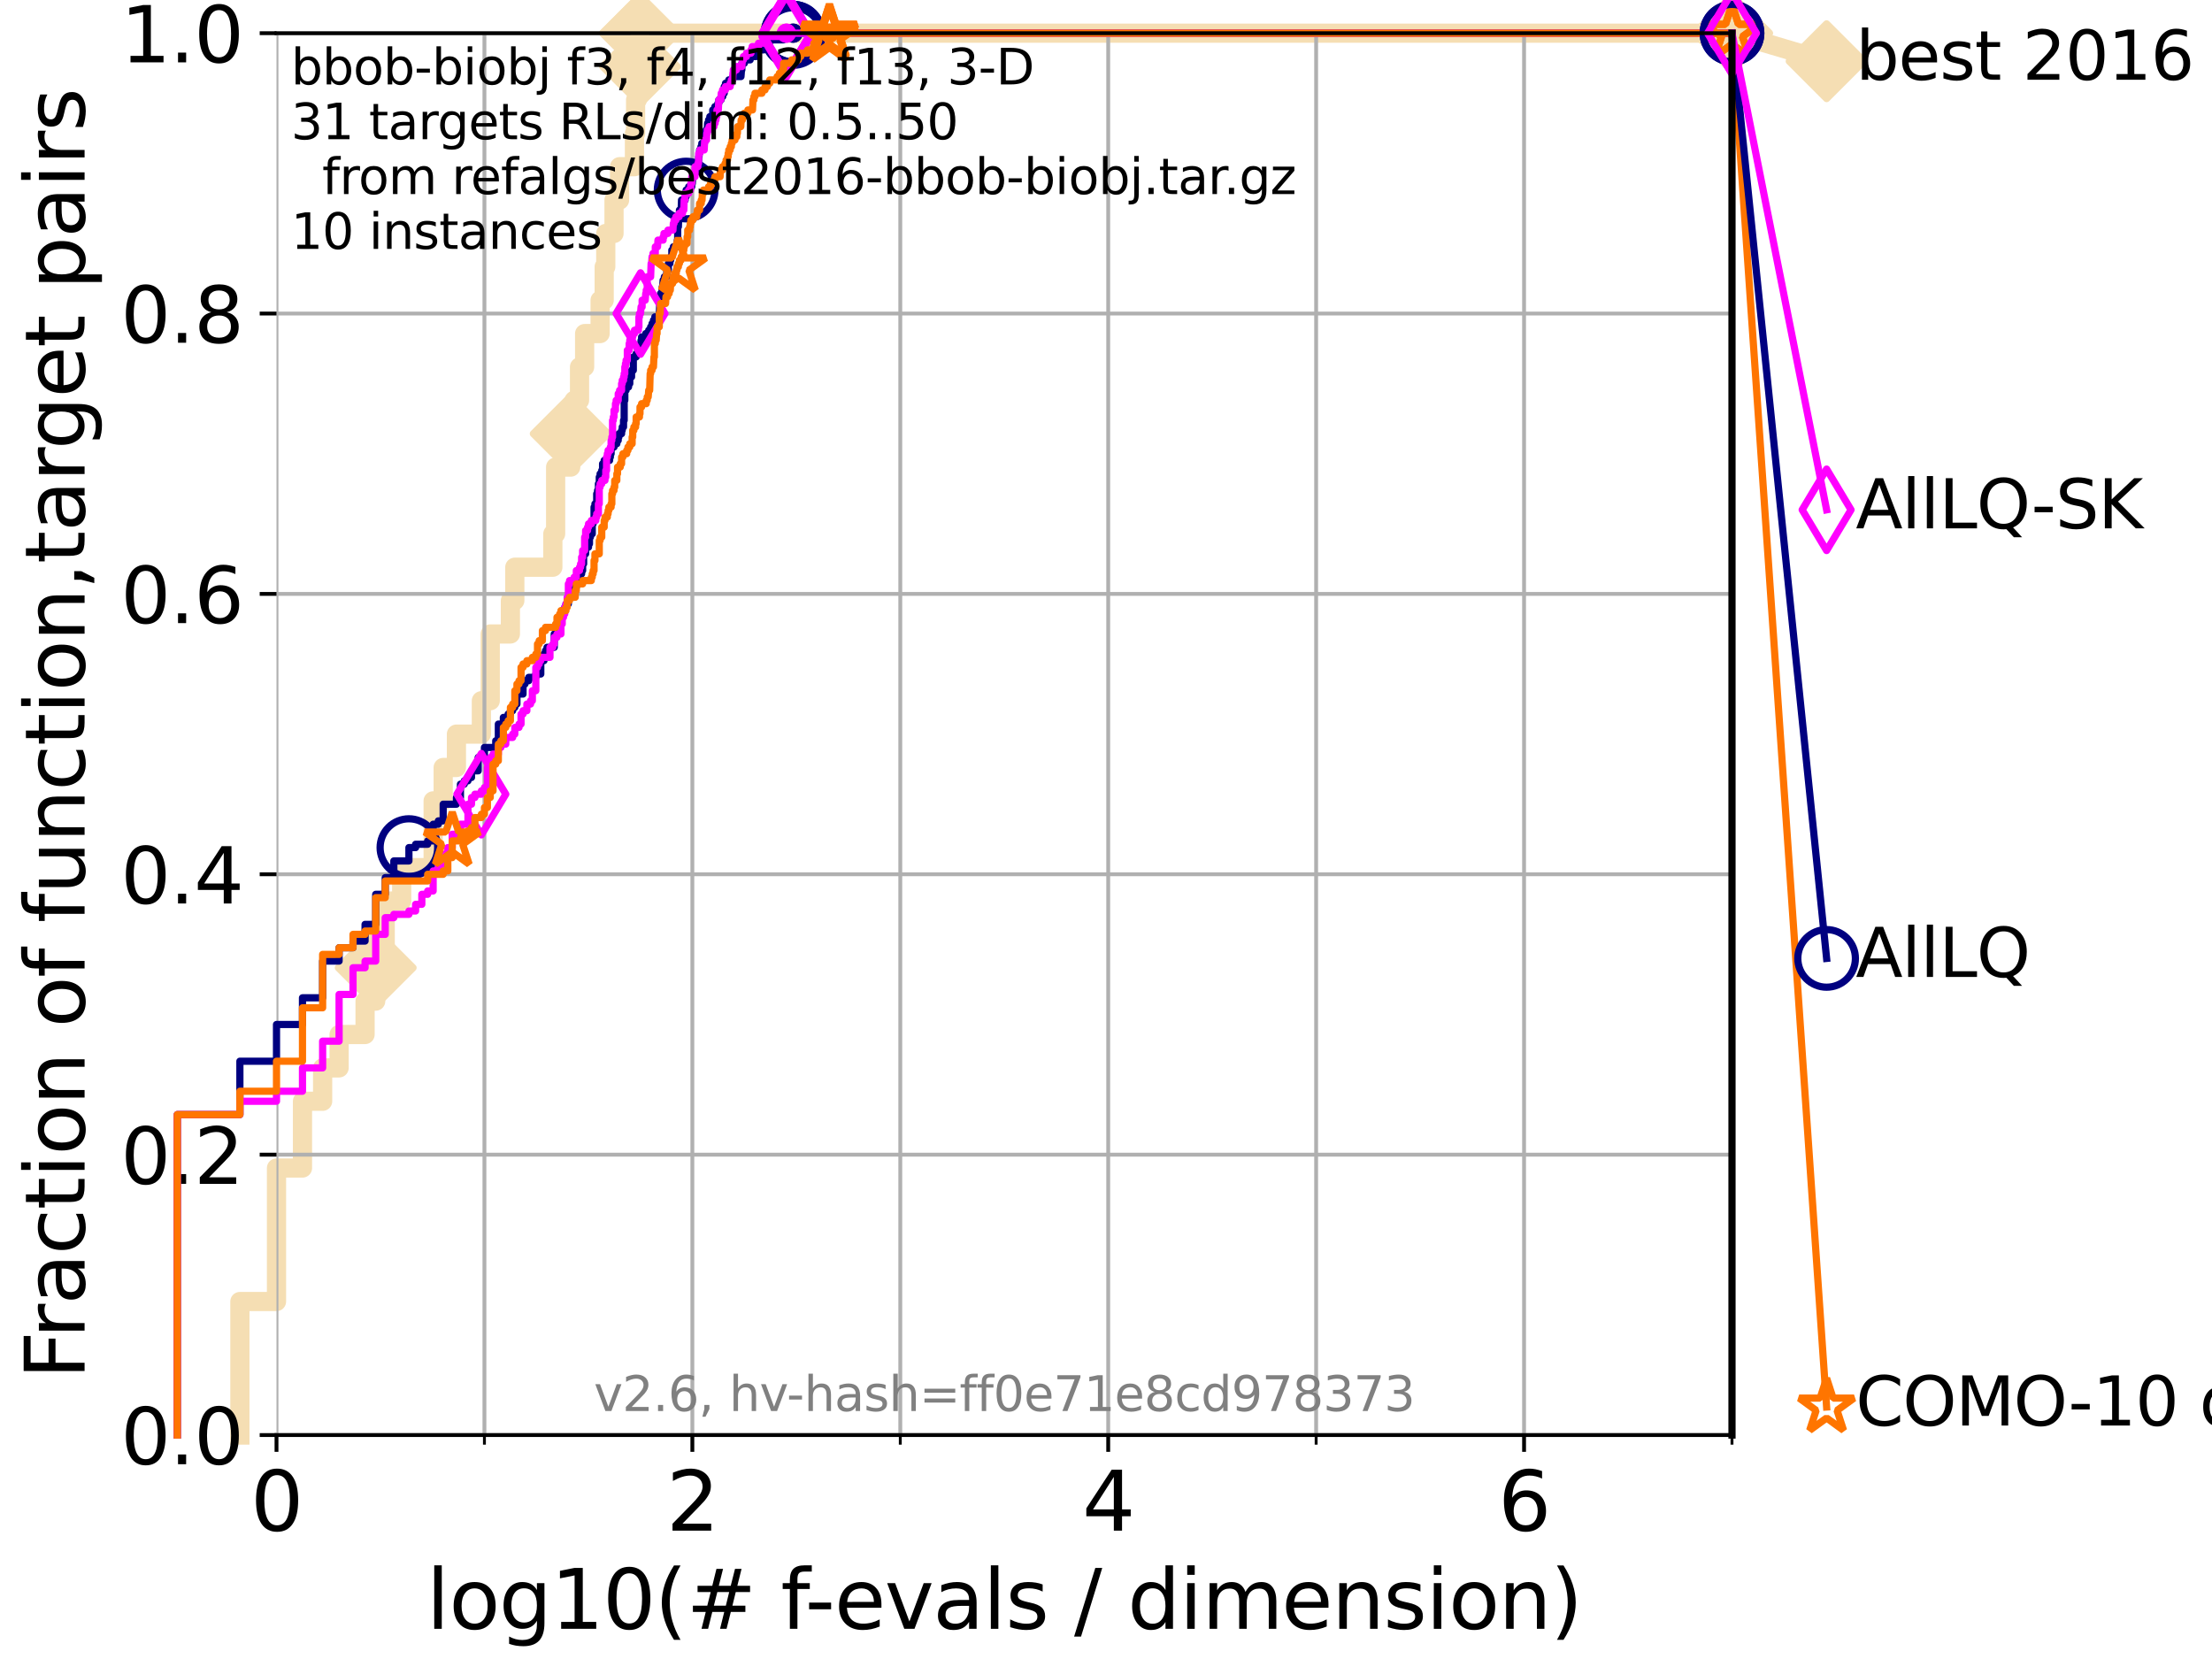 <?xml version="1.0" encoding="utf-8" standalone="no"?>
<!DOCTYPE svg PUBLIC "-//W3C//DTD SVG 1.1//EN"
  "http://www.w3.org/Graphics/SVG/1.1/DTD/svg11.dtd">
<svg xmlns:xlink="http://www.w3.org/1999/xlink" width="460.8pt" height="345.6pt" viewBox="0 0 460.8 345.6" xmlns="http://www.w3.org/2000/svg" version="1.1">
 <defs>
  <style type="text/css">*{stroke-linejoin: round; stroke-linecap: butt}</style>
 </defs>
 <g id="figure_1">
  <g id="patch_1">
   <path d="M 0 345.6 
L 460.8 345.6 
L 460.8 0 
L 0 0 
z
" style="fill: #ffffff"/>
  </g>
  <g id="axes_1">
   <g id="patch_2">
    <path d="M 57.6 298.944 
L 360.806 298.944 
L 360.806 6.912 
L 57.6 6.912 
z
" style="fill: #ffffff"/>
   </g>
   <g id="line2d_1">
    <path d="M 49.973 298.944 
L 49.973 271.131 
L 57.6 271.131 
L 57.6 243.319 
L 63.012 243.319 
L 63.012 229.413 
L 67.209 229.413 
L 67.209 222.459 
L 70.639 222.459 
L 70.639 215.506 
L 76.051 215.506 
L 76.051 208.553 
L 78.267 208.553 
L 78.267 201.6 
L 80.249 201.6 
L 80.249 187.694 
L 83.678 187.694 
L 83.678 180.741 
L 90.231 180.741 
L 90.231 166.834 
L 92.323 166.834 
L 92.323 159.881 
L 95.081 159.881 
L 95.081 152.928 
L 100.277 152.928 
L 100.277 145.975 
L 102.129 145.975 
L 102.129 132.069 
L 106.327 132.069 
L 106.327 125.115 
L 107.245 125.115 
L 107.245 118.162 
L 115.168 118.162 
L 115.168 111.209 
L 115.747 111.209 
L 115.747 97.303 
L 118.89 97.303 
L 118.89 90.35 
L 119.6 90.35 
L 119.6 83.397 
L 120.727 83.397 
L 120.727 76.443 
L 121.79 76.443 
L 121.79 69.49 
L 125.012 69.49 
L 125.012 62.537 
L 125.863 62.537 
L 125.863 55.584 
L 126.193 55.584 
L 126.193 48.631 
L 127.911 48.631 
L 127.911 41.678 
L 129.069 41.678 
L 129.069 34.725 
L 132.169 34.725 
L 132.169 27.771 
L 132.405 27.771 
L 132.405 20.818 
L 132.755 20.818 
L 132.755 13.865 
L 133.323 13.865 
L 133.323 6.912 
L 360.806 6.912 
" style="fill: none; stroke: #f5deb3; stroke-width: 4; stroke-linecap: square"/>
   </g>
   <g id="line2d_2">
    <defs>
     <path id="m8d20f05bf1" d="M -0 7.778 
L 7.778 0 
L 0 -7.778 
L -7.778 -0 
z
" style="stroke: #f5deb3; stroke-width: 1.5; stroke-linejoin: miter"/>
    </defs>
    <g>
     <use xlink:href="#m8d20f05bf1" x="78.267" y="201.6" style="fill: #f5deb3; stroke: #f5deb3; stroke-width: 1.5; stroke-linejoin: miter"/>
     <use xlink:href="#m8d20f05bf1" x="118.89" y="90.35" style="fill: #f5deb3; stroke: #f5deb3; stroke-width: 1.5; stroke-linejoin: miter"/>
     <use xlink:href="#m8d20f05bf1" x="133.323" y="13.865" style="fill: #f5deb3; stroke: #f5deb3; stroke-width: 1.5; stroke-linejoin: miter"/>
     <use xlink:href="#m8d20f05bf1" x="133.323" y="6.912" style="fill: #f5deb3; stroke: #f5deb3; stroke-width: 1.5; stroke-linejoin: miter"/>
     <use xlink:href="#m8d20f05bf1" x="133.323" y="6.912" style="fill: #f5deb3; stroke: #f5deb3; stroke-width: 1.5; stroke-linejoin: miter"/>
     <use xlink:href="#m8d20f05bf1" x="360.806" y="6.912" style="fill: #f5deb3; stroke: #f5deb3; stroke-width: 1.5; stroke-linejoin: miter"/>
    </g>
   </g>
   <g id="line2d_3">
    <path style="fill: none; stroke: #f5deb3; stroke-width: 4; stroke-linecap: square"/>
    <g/>
   </g>
   <g id="line2d_4">
    <path d="M 360.806 6.912 
L 380.515 12.753 
" style="fill: none; stroke: #f5deb3; stroke-width: 4; stroke-linecap: square"/>
    <g>
     <use xlink:href="#m8d20f05bf1" x="360.806" y="6.912" style="fill: #f5deb3; stroke: #f5deb3; stroke-width: 1.5; stroke-linejoin: miter"/>
     <use xlink:href="#m8d20f05bf1" x="380.515" y="12.753" style="fill: #f5deb3; stroke: #f5deb3; stroke-width: 1.5; stroke-linejoin: miter"/>
    </g>
   </g>
   <g id="matplotlib.axis_1">
    <g id="xtick_1">
     <g id="line2d_5">
      <path d="M 57.6 298.944 
L 57.6 6.912 
" clip-path="url(#pe0169dc1a9)" style="fill: none; stroke: #b0b0b0; stroke-width: 0.8; stroke-linecap: square"/>
     </g>
     <g id="line2d_6">
      <defs>
       <path id="m7519e5a082" d="M 0 0 
L 0 3.5 
" style="stroke: #000000; stroke-width: 0.8"/>
      </defs>
      <g>
       <use xlink:href="#m7519e5a082" x="57.6" y="298.944" style="stroke: #000000; stroke-width: 0.8"/>
      </g>
     </g>
     <g id="text_1">
      <!-- 0 -->
      <g transform="translate(52.192 318.861) scale(0.17 -0.17)">
       <defs>
        <path id="DejaVuSans-30" d="M 2034 4250 
Q 1547 4250 1301 3770 
Q 1056 3291 1056 2328 
Q 1056 1369 1301 889 
Q 1547 409 2034 409 
Q 2525 409 2770 889 
Q 3016 1369 3016 2328 
Q 3016 3291 2770 3770 
Q 2525 4250 2034 4250 
z
M 2034 4750 
Q 2819 4750 3233 4129 
Q 3647 3509 3647 2328 
Q 3647 1150 3233 529 
Q 2819 -91 2034 -91 
Q 1250 -91 836 529 
Q 422 1150 422 2328 
Q 422 3509 836 4129 
Q 1250 4750 2034 4750 
z
" transform="scale(0.016)"/>
       </defs>
       <use xlink:href="#DejaVuSans-30"/>
      </g>
     </g>
    </g>
    <g id="xtick_2">
     <g id="line2d_7">
      <path d="M 144.23 298.944 
L 144.23 6.912 
" clip-path="url(#pe0169dc1a9)" style="fill: none; stroke: #b0b0b0; stroke-width: 0.8; stroke-linecap: square"/>
     </g>
     <g id="line2d_8">
      <g>
       <use xlink:href="#m7519e5a082" x="144.23" y="298.944" style="stroke: #000000; stroke-width: 0.8"/>
      </g>
     </g>
     <g id="text_2">
      <!-- 2 -->
      <g transform="translate(138.822 318.861) scale(0.17 -0.17)">
       <defs>
        <path id="DejaVuSans-32" d="M 1228 531 
L 3431 531 
L 3431 0 
L 469 0 
L 469 531 
Q 828 903 1448 1529 
Q 2069 2156 2228 2338 
Q 2531 2678 2651 2914 
Q 2772 3150 2772 3378 
Q 2772 3750 2511 3984 
Q 2250 4219 1831 4219 
Q 1534 4219 1204 4116 
Q 875 4013 500 3803 
L 500 4441 
Q 881 4594 1212 4672 
Q 1544 4750 1819 4750 
Q 2544 4750 2975 4387 
Q 3406 4025 3406 3419 
Q 3406 3131 3298 2873 
Q 3191 2616 2906 2266 
Q 2828 2175 2409 1742 
Q 1991 1309 1228 531 
z
" transform="scale(0.016)"/>
       </defs>
       <use xlink:href="#DejaVuSans-32"/>
      </g>
     </g>
    </g>
    <g id="xtick_3">
     <g id="line2d_9">
      <path d="M 230.861 298.944 
L 230.861 6.912 
" clip-path="url(#pe0169dc1a9)" style="fill: none; stroke: #b0b0b0; stroke-width: 0.8; stroke-linecap: square"/>
     </g>
     <g id="line2d_10">
      <g>
       <use xlink:href="#m7519e5a082" x="230.861" y="298.944" style="stroke: #000000; stroke-width: 0.8"/>
      </g>
     </g>
     <g id="text_3">
      <!-- 4 -->
      <g transform="translate(225.453 318.861) scale(0.17 -0.17)">
       <defs>
        <path id="DejaVuSans-34" d="M 2419 4116 
L 825 1625 
L 2419 1625 
L 2419 4116 
z
M 2253 4666 
L 3047 4666 
L 3047 1625 
L 3713 1625 
L 3713 1100 
L 3047 1100 
L 3047 0 
L 2419 0 
L 2419 1100 
L 313 1100 
L 313 1709 
L 2253 4666 
z
" transform="scale(0.016)"/>
       </defs>
       <use xlink:href="#DejaVuSans-34"/>
      </g>
     </g>
    </g>
    <g id="xtick_4">
     <g id="line2d_11">
      <path d="M 317.491 298.944 
L 317.491 6.912 
" clip-path="url(#pe0169dc1a9)" style="fill: none; stroke: #b0b0b0; stroke-width: 0.8; stroke-linecap: square"/>
     </g>
     <g id="line2d_12">
      <g>
       <use xlink:href="#m7519e5a082" x="317.491" y="298.944" style="stroke: #000000; stroke-width: 0.8"/>
      </g>
     </g>
     <g id="text_4">
      <!-- 6 -->
      <g transform="translate(312.083 318.861) scale(0.17 -0.17)">
       <defs>
        <path id="DejaVuSans-36" d="M 2113 2584 
Q 1688 2584 1439 2293 
Q 1191 2003 1191 1497 
Q 1191 994 1439 701 
Q 1688 409 2113 409 
Q 2538 409 2786 701 
Q 3034 994 3034 1497 
Q 3034 2003 2786 2293 
Q 2538 2584 2113 2584 
z
M 3366 4563 
L 3366 3988 
Q 3128 4100 2886 4159 
Q 2644 4219 2406 4219 
Q 1781 4219 1451 3797 
Q 1122 3375 1075 2522 
Q 1259 2794 1537 2939 
Q 1816 3084 2150 3084 
Q 2853 3084 3261 2657 
Q 3669 2231 3669 1497 
Q 3669 778 3244 343 
Q 2819 -91 2113 -91 
Q 1303 -91 875 529 
Q 447 1150 447 2328 
Q 447 3434 972 4092 
Q 1497 4750 2381 4750 
Q 2619 4750 2861 4703 
Q 3103 4656 3366 4563 
z
" transform="scale(0.016)"/>
       </defs>
       <use xlink:href="#DejaVuSans-36"/>
      </g>
     </g>
    </g>
    <g id="xtick_5">
     <g id="line2d_13">
      <path d="M 100.915 298.944 
L 100.915 6.912 
" clip-path="url(#pe0169dc1a9)" style="fill: none; stroke: #b0b0b0; stroke-width: 0.8; stroke-linecap: square"/>
     </g>
     <g id="line2d_14">
      <defs>
       <path id="m30d9a0e811" d="M 0 0 
L 0 2 
" style="stroke: #000000; stroke-width: 0.6"/>
      </defs>
      <g>
       <use xlink:href="#m30d9a0e811" x="100.915" y="298.944" style="stroke: #000000; stroke-width: 0.6"/>
      </g>
     </g>
    </g>
    <g id="xtick_6">
     <g id="line2d_15">
      <path d="M 187.546 298.944 
L 187.546 6.912 
" clip-path="url(#pe0169dc1a9)" style="fill: none; stroke: #b0b0b0; stroke-width: 0.8; stroke-linecap: square"/>
     </g>
     <g id="line2d_16">
      <g>
       <use xlink:href="#m30d9a0e811" x="187.546" y="298.944" style="stroke: #000000; stroke-width: 0.6"/>
      </g>
     </g>
    </g>
    <g id="xtick_7">
     <g id="line2d_17">
      <path d="M 274.176 298.944 
L 274.176 6.912 
" clip-path="url(#pe0169dc1a9)" style="fill: none; stroke: #b0b0b0; stroke-width: 0.8; stroke-linecap: square"/>
     </g>
     <g id="line2d_18">
      <g>
       <use xlink:href="#m30d9a0e811" x="274.176" y="298.944" style="stroke: #000000; stroke-width: 0.6"/>
      </g>
     </g>
    </g>
    <g id="xtick_8">
     <g id="line2d_19">
      <path d="M 360.806 298.944 
L 360.806 6.912 
" clip-path="url(#pe0169dc1a9)" style="fill: none; stroke: #b0b0b0; stroke-width: 0.8; stroke-linecap: square"/>
     </g>
     <g id="line2d_20">
      <g>
       <use xlink:href="#m30d9a0e811" x="360.806" y="298.944" style="stroke: #000000; stroke-width: 0.6"/>
      </g>
     </g>
    </g>
    <g id="text_5">
     <!-- log10(# f-evals / dimension) -->
     <g transform="translate(88.823 339.314) scale(0.17 -0.17)">
      <defs>
       <path id="DejaVuSans-6c" d="M 603 4863 
L 1178 4863 
L 1178 0 
L 603 0 
L 603 4863 
z
" transform="scale(0.016)"/>
       <path id="DejaVuSans-6f" d="M 1959 3097 
Q 1497 3097 1228 2736 
Q 959 2375 959 1747 
Q 959 1119 1226 758 
Q 1494 397 1959 397 
Q 2419 397 2687 759 
Q 2956 1122 2956 1747 
Q 2956 2369 2687 2733 
Q 2419 3097 1959 3097 
z
M 1959 3584 
Q 2709 3584 3137 3096 
Q 3566 2609 3566 1747 
Q 3566 888 3137 398 
Q 2709 -91 1959 -91 
Q 1206 -91 779 398 
Q 353 888 353 1747 
Q 353 2609 779 3096 
Q 1206 3584 1959 3584 
z
" transform="scale(0.016)"/>
       <path id="DejaVuSans-67" d="M 2906 1791 
Q 2906 2416 2648 2759 
Q 2391 3103 1925 3103 
Q 1463 3103 1205 2759 
Q 947 2416 947 1791 
Q 947 1169 1205 825 
Q 1463 481 1925 481 
Q 2391 481 2648 825 
Q 2906 1169 2906 1791 
z
M 3481 434 
Q 3481 -459 3084 -895 
Q 2688 -1331 1869 -1331 
Q 1566 -1331 1297 -1286 
Q 1028 -1241 775 -1147 
L 775 -588 
Q 1028 -725 1275 -790 
Q 1522 -856 1778 -856 
Q 2344 -856 2625 -561 
Q 2906 -266 2906 331 
L 2906 616 
Q 2728 306 2450 153 
Q 2172 0 1784 0 
Q 1141 0 747 490 
Q 353 981 353 1791 
Q 353 2603 747 3093 
Q 1141 3584 1784 3584 
Q 2172 3584 2450 3431 
Q 2728 3278 2906 2969 
L 2906 3500 
L 3481 3500 
L 3481 434 
z
" transform="scale(0.016)"/>
       <path id="DejaVuSans-31" d="M 794 531 
L 1825 531 
L 1825 4091 
L 703 3866 
L 703 4441 
L 1819 4666 
L 2450 4666 
L 2450 531 
L 3481 531 
L 3481 0 
L 794 0 
L 794 531 
z
" transform="scale(0.016)"/>
       <path id="DejaVuSans-28" d="M 1984 4856 
Q 1566 4138 1362 3434 
Q 1159 2731 1159 2009 
Q 1159 1288 1364 580 
Q 1569 -128 1984 -844 
L 1484 -844 
Q 1016 -109 783 600 
Q 550 1309 550 2009 
Q 550 2706 781 3412 
Q 1013 4119 1484 4856 
L 1984 4856 
z
" transform="scale(0.016)"/>
       <path id="DejaVuSans-23" d="M 3272 2816 
L 2363 2816 
L 2100 1772 
L 3016 1772 
L 3272 2816 
z
M 2803 4594 
L 2478 3297 
L 3391 3297 
L 3719 4594 
L 4219 4594 
L 3897 3297 
L 4872 3297 
L 4872 2816 
L 3775 2816 
L 3519 1772 
L 4513 1772 
L 4513 1294 
L 3397 1294 
L 3072 0 
L 2572 0 
L 2894 1294 
L 1978 1294 
L 1656 0 
L 1153 0 
L 1478 1294 
L 494 1294 
L 494 1772 
L 1594 1772 
L 1856 2816 
L 850 2816 
L 850 3297 
L 1978 3297 
L 2297 4594 
L 2803 4594 
z
" transform="scale(0.016)"/>
       <path id="DejaVuSans-20" transform="scale(0.016)"/>
       <path id="DejaVuSans-66" d="M 2375 4863 
L 2375 4384 
L 1825 4384 
Q 1516 4384 1395 4259 
Q 1275 4134 1275 3809 
L 1275 3500 
L 2222 3500 
L 2222 3053 
L 1275 3053 
L 1275 0 
L 697 0 
L 697 3053 
L 147 3053 
L 147 3500 
L 697 3500 
L 697 3744 
Q 697 4328 969 4595 
Q 1241 4863 1831 4863 
L 2375 4863 
z
" transform="scale(0.016)"/>
       <path id="DejaVuSans-2d" d="M 313 2009 
L 1997 2009 
L 1997 1497 
L 313 1497 
L 313 2009 
z
" transform="scale(0.016)"/>
       <path id="DejaVuSans-65" d="M 3597 1894 
L 3597 1613 
L 953 1613 
Q 991 1019 1311 708 
Q 1631 397 2203 397 
Q 2534 397 2845 478 
Q 3156 559 3463 722 
L 3463 178 
Q 3153 47 2828 -22 
Q 2503 -91 2169 -91 
Q 1331 -91 842 396 
Q 353 884 353 1716 
Q 353 2575 817 3079 
Q 1281 3584 2069 3584 
Q 2775 3584 3186 3129 
Q 3597 2675 3597 1894 
z
M 3022 2063 
Q 3016 2534 2758 2815 
Q 2500 3097 2075 3097 
Q 1594 3097 1305 2825 
Q 1016 2553 972 2059 
L 3022 2063 
z
" transform="scale(0.016)"/>
       <path id="DejaVuSans-76" d="M 191 3500 
L 800 3500 
L 1894 563 
L 2988 3500 
L 3597 3500 
L 2284 0 
L 1503 0 
L 191 3500 
z
" transform="scale(0.016)"/>
       <path id="DejaVuSans-61" d="M 2194 1759 
Q 1497 1759 1228 1600 
Q 959 1441 959 1056 
Q 959 750 1161 570 
Q 1363 391 1709 391 
Q 2188 391 2477 730 
Q 2766 1069 2766 1631 
L 2766 1759 
L 2194 1759 
z
M 3341 1997 
L 3341 0 
L 2766 0 
L 2766 531 
Q 2569 213 2275 61 
Q 1981 -91 1556 -91 
Q 1019 -91 701 211 
Q 384 513 384 1019 
Q 384 1609 779 1909 
Q 1175 2209 1959 2209 
L 2766 2209 
L 2766 2266 
Q 2766 2663 2505 2880 
Q 2244 3097 1772 3097 
Q 1472 3097 1187 3025 
Q 903 2953 641 2809 
L 641 3341 
Q 956 3463 1253 3523 
Q 1550 3584 1831 3584 
Q 2591 3584 2966 3190 
Q 3341 2797 3341 1997 
z
" transform="scale(0.016)"/>
       <path id="DejaVuSans-73" d="M 2834 3397 
L 2834 2853 
Q 2591 2978 2328 3040 
Q 2066 3103 1784 3103 
Q 1356 3103 1142 2972 
Q 928 2841 928 2578 
Q 928 2378 1081 2264 
Q 1234 2150 1697 2047 
L 1894 2003 
Q 2506 1872 2764 1633 
Q 3022 1394 3022 966 
Q 3022 478 2636 193 
Q 2250 -91 1575 -91 
Q 1294 -91 989 -36 
Q 684 19 347 128 
L 347 722 
Q 666 556 975 473 
Q 1284 391 1588 391 
Q 1994 391 2212 530 
Q 2431 669 2431 922 
Q 2431 1156 2273 1281 
Q 2116 1406 1581 1522 
L 1381 1569 
Q 847 1681 609 1914 
Q 372 2147 372 2553 
Q 372 3047 722 3315 
Q 1072 3584 1716 3584 
Q 2034 3584 2315 3537 
Q 2597 3491 2834 3397 
z
" transform="scale(0.016)"/>
       <path id="DejaVuSans-2f" d="M 1625 4666 
L 2156 4666 
L 531 -594 
L 0 -594 
L 1625 4666 
z
" transform="scale(0.016)"/>
       <path id="DejaVuSans-64" d="M 2906 2969 
L 2906 4863 
L 3481 4863 
L 3481 0 
L 2906 0 
L 2906 525 
Q 2725 213 2448 61 
Q 2172 -91 1784 -91 
Q 1150 -91 751 415 
Q 353 922 353 1747 
Q 353 2572 751 3078 
Q 1150 3584 1784 3584 
Q 2172 3584 2448 3432 
Q 2725 3281 2906 2969 
z
M 947 1747 
Q 947 1113 1208 752 
Q 1469 391 1925 391 
Q 2381 391 2643 752 
Q 2906 1113 2906 1747 
Q 2906 2381 2643 2742 
Q 2381 3103 1925 3103 
Q 1469 3103 1208 2742 
Q 947 2381 947 1747 
z
" transform="scale(0.016)"/>
       <path id="DejaVuSans-69" d="M 603 3500 
L 1178 3500 
L 1178 0 
L 603 0 
L 603 3500 
z
M 603 4863 
L 1178 4863 
L 1178 4134 
L 603 4134 
L 603 4863 
z
" transform="scale(0.016)"/>
       <path id="DejaVuSans-6d" d="M 3328 2828 
Q 3544 3216 3844 3400 
Q 4144 3584 4550 3584 
Q 5097 3584 5394 3201 
Q 5691 2819 5691 2113 
L 5691 0 
L 5113 0 
L 5113 2094 
Q 5113 2597 4934 2840 
Q 4756 3084 4391 3084 
Q 3944 3084 3684 2787 
Q 3425 2491 3425 1978 
L 3425 0 
L 2847 0 
L 2847 2094 
Q 2847 2600 2669 2842 
Q 2491 3084 2119 3084 
Q 1678 3084 1418 2786 
Q 1159 2488 1159 1978 
L 1159 0 
L 581 0 
L 581 3500 
L 1159 3500 
L 1159 2956 
Q 1356 3278 1631 3431 
Q 1906 3584 2284 3584 
Q 2666 3584 2933 3390 
Q 3200 3197 3328 2828 
z
" transform="scale(0.016)"/>
       <path id="DejaVuSans-6e" d="M 3513 2113 
L 3513 0 
L 2938 0 
L 2938 2094 
Q 2938 2591 2744 2837 
Q 2550 3084 2163 3084 
Q 1697 3084 1428 2787 
Q 1159 2491 1159 1978 
L 1159 0 
L 581 0 
L 581 3500 
L 1159 3500 
L 1159 2956 
Q 1366 3272 1645 3428 
Q 1925 3584 2291 3584 
Q 2894 3584 3203 3211 
Q 3513 2838 3513 2113 
z
" transform="scale(0.016)"/>
       <path id="DejaVuSans-29" d="M 513 4856 
L 1013 4856 
Q 1481 4119 1714 3412 
Q 1947 2706 1947 2009 
Q 1947 1309 1714 600 
Q 1481 -109 1013 -844 
L 513 -844 
Q 928 -128 1133 580 
Q 1338 1288 1338 2009 
Q 1338 2731 1133 3434 
Q 928 4138 513 4856 
z
" transform="scale(0.016)"/>
      </defs>
      <use xlink:href="#DejaVuSans-6c"/>
      <use xlink:href="#DejaVuSans-6f" x="27.783"/>
      <use xlink:href="#DejaVuSans-67" x="88.965"/>
      <use xlink:href="#DejaVuSans-31" x="152.441"/>
      <use xlink:href="#DejaVuSans-30" x="216.064"/>
      <use xlink:href="#DejaVuSans-28" x="279.688"/>
      <use xlink:href="#DejaVuSans-23" x="318.701"/>
      <use xlink:href="#DejaVuSans-20" x="402.49"/>
      <use xlink:href="#DejaVuSans-66" x="434.277"/>
      <use xlink:href="#DejaVuSans-2d" x="463.982"/>
      <use xlink:href="#DejaVuSans-65" x="500.066"/>
      <use xlink:href="#DejaVuSans-76" x="561.59"/>
      <use xlink:href="#DejaVuSans-61" x="620.77"/>
      <use xlink:href="#DejaVuSans-6c" x="682.049"/>
      <use xlink:href="#DejaVuSans-73" x="709.832"/>
      <use xlink:href="#DejaVuSans-20" x="761.932"/>
      <use xlink:href="#DejaVuSans-2f" x="793.719"/>
      <use xlink:href="#DejaVuSans-20" x="827.41"/>
      <use xlink:href="#DejaVuSans-64" x="859.197"/>
      <use xlink:href="#DejaVuSans-69" x="922.674"/>
      <use xlink:href="#DejaVuSans-6d" x="950.457"/>
      <use xlink:href="#DejaVuSans-65" x="1047.869"/>
      <use xlink:href="#DejaVuSans-6e" x="1109.393"/>
      <use xlink:href="#DejaVuSans-73" x="1172.771"/>
      <use xlink:href="#DejaVuSans-69" x="1224.871"/>
      <use xlink:href="#DejaVuSans-6f" x="1252.654"/>
      <use xlink:href="#DejaVuSans-6e" x="1313.836"/>
      <use xlink:href="#DejaVuSans-29" x="1377.215"/>
     </g>
    </g>
   </g>
   <g id="matplotlib.axis_2">
    <g id="ytick_1">
     <g id="line2d_21">
      <path d="M 57.6 298.944 
L 360.806 298.944 
" clip-path="url(#pe0169dc1a9)" style="fill: none; stroke: #b0b0b0; stroke-width: 0.8; stroke-linecap: square"/>
     </g>
     <g id="line2d_22">
      <defs>
       <path id="m9a39a7a454" d="M 0 0 
L -3.5 0 
" style="stroke: #000000; stroke-width: 0.8"/>
      </defs>
      <g>
       <use xlink:href="#m9a39a7a454" x="57.6" y="298.944" style="stroke: #000000; stroke-width: 0.8"/>
      </g>
     </g>
     <g id="text_6">
      <!-- 0.0 -->
      <g transform="translate(25.155 305.023) scale(0.16 -0.16)">
       <defs>
        <path id="DejaVuSans-2e" d="M 684 794 
L 1344 794 
L 1344 0 
L 684 0 
L 684 794 
z
" transform="scale(0.016)"/>
       </defs>
       <use xlink:href="#DejaVuSans-30"/>
       <use xlink:href="#DejaVuSans-2e" x="63.623"/>
       <use xlink:href="#DejaVuSans-30" x="95.41"/>
      </g>
     </g>
    </g>
    <g id="ytick_2">
     <g id="line2d_23">
      <path d="M 57.6 240.538 
L 360.806 240.538 
" clip-path="url(#pe0169dc1a9)" style="fill: none; stroke: #b0b0b0; stroke-width: 0.8; stroke-linecap: square"/>
     </g>
     <g id="line2d_24">
      <g>
       <use xlink:href="#m9a39a7a454" x="57.6" y="240.538" style="stroke: #000000; stroke-width: 0.8"/>
      </g>
     </g>
     <g id="text_7">
      <!-- 0.2 -->
      <g transform="translate(25.155 246.616) scale(0.16 -0.16)">
       <use xlink:href="#DejaVuSans-30"/>
       <use xlink:href="#DejaVuSans-2e" x="63.623"/>
       <use xlink:href="#DejaVuSans-32" x="95.41"/>
      </g>
     </g>
    </g>
    <g id="ytick_3">
     <g id="line2d_25">
      <path d="M 57.6 182.131 
L 360.806 182.131 
" clip-path="url(#pe0169dc1a9)" style="fill: none; stroke: #b0b0b0; stroke-width: 0.8; stroke-linecap: square"/>
     </g>
     <g id="line2d_26">
      <g>
       <use xlink:href="#m9a39a7a454" x="57.6" y="182.131" style="stroke: #000000; stroke-width: 0.8"/>
      </g>
     </g>
     <g id="text_8">
      <!-- 0.4 -->
      <g transform="translate(25.155 188.21) scale(0.16 -0.16)">
       <use xlink:href="#DejaVuSans-30"/>
       <use xlink:href="#DejaVuSans-2e" x="63.623"/>
       <use xlink:href="#DejaVuSans-34" x="95.41"/>
      </g>
     </g>
    </g>
    <g id="ytick_4">
     <g id="line2d_27">
      <path d="M 57.6 123.725 
L 360.806 123.725 
" clip-path="url(#pe0169dc1a9)" style="fill: none; stroke: #b0b0b0; stroke-width: 0.8; stroke-linecap: square"/>
     </g>
     <g id="line2d_28">
      <g>
       <use xlink:href="#m9a39a7a454" x="57.6" y="123.725" style="stroke: #000000; stroke-width: 0.8"/>
      </g>
     </g>
     <g id="text_9">
      <!-- 0.6 -->
      <g transform="translate(25.155 129.804) scale(0.16 -0.16)">
       <use xlink:href="#DejaVuSans-30"/>
       <use xlink:href="#DejaVuSans-2e" x="63.623"/>
       <use xlink:href="#DejaVuSans-36" x="95.41"/>
      </g>
     </g>
    </g>
    <g id="ytick_5">
     <g id="line2d_29">
      <path d="M 57.6 65.318 
L 360.806 65.318 
" clip-path="url(#pe0169dc1a9)" style="fill: none; stroke: #b0b0b0; stroke-width: 0.8; stroke-linecap: square"/>
     </g>
     <g id="line2d_30">
      <g>
       <use xlink:href="#m9a39a7a454" x="57.6" y="65.318" style="stroke: #000000; stroke-width: 0.8"/>
      </g>
     </g>
     <g id="text_10">
      <!-- 0.8 -->
      <g transform="translate(25.155 71.397) scale(0.16 -0.16)">
       <defs>
        <path id="DejaVuSans-38" d="M 2034 2216 
Q 1584 2216 1326 1975 
Q 1069 1734 1069 1313 
Q 1069 891 1326 650 
Q 1584 409 2034 409 
Q 2484 409 2743 651 
Q 3003 894 3003 1313 
Q 3003 1734 2745 1975 
Q 2488 2216 2034 2216 
z
M 1403 2484 
Q 997 2584 770 2862 
Q 544 3141 544 3541 
Q 544 4100 942 4425 
Q 1341 4750 2034 4750 
Q 2731 4750 3128 4425 
Q 3525 4100 3525 3541 
Q 3525 3141 3298 2862 
Q 3072 2584 2669 2484 
Q 3125 2378 3379 2068 
Q 3634 1759 3634 1313 
Q 3634 634 3220 271 
Q 2806 -91 2034 -91 
Q 1263 -91 848 271 
Q 434 634 434 1313 
Q 434 1759 690 2068 
Q 947 2378 1403 2484 
z
M 1172 3481 
Q 1172 3119 1398 2916 
Q 1625 2713 2034 2713 
Q 2441 2713 2670 2916 
Q 2900 3119 2900 3481 
Q 2900 3844 2670 4047 
Q 2441 4250 2034 4250 
Q 1625 4250 1398 4047 
Q 1172 3844 1172 3481 
z
" transform="scale(0.016)"/>
       </defs>
       <use xlink:href="#DejaVuSans-30"/>
       <use xlink:href="#DejaVuSans-2e" x="63.623"/>
       <use xlink:href="#DejaVuSans-38" x="95.41"/>
      </g>
     </g>
    </g>
    <g id="ytick_6">
     <g id="line2d_31">
      <path d="M 57.6 6.912 
L 360.806 6.912 
" clip-path="url(#pe0169dc1a9)" style="fill: none; stroke: #b0b0b0; stroke-width: 0.8; stroke-linecap: square"/>
     </g>
     <g id="line2d_32">
      <g>
       <use xlink:href="#m9a39a7a454" x="57.6" y="6.912" style="stroke: #000000; stroke-width: 0.8"/>
      </g>
     </g>
     <g id="text_11">
      <!-- 1.0 -->
      <g transform="translate(25.155 12.991) scale(0.16 -0.16)">
       <use xlink:href="#DejaVuSans-31"/>
       <use xlink:href="#DejaVuSans-2e" x="63.623"/>
       <use xlink:href="#DejaVuSans-30" x="95.41"/>
      </g>
     </g>
    </g>
    <g id="text_12">
     <!-- Fraction of function,target pairs -->
     <g transform="translate(17.62 287.313) rotate(-90) scale(0.17 -0.17)">
      <defs>
       <path id="DejaVuSans-46" d="M 628 4666 
L 3309 4666 
L 3309 4134 
L 1259 4134 
L 1259 2759 
L 3109 2759 
L 3109 2228 
L 1259 2228 
L 1259 0 
L 628 0 
L 628 4666 
z
" transform="scale(0.016)"/>
       <path id="DejaVuSans-72" d="M 2631 2963 
Q 2534 3019 2420 3045 
Q 2306 3072 2169 3072 
Q 1681 3072 1420 2755 
Q 1159 2438 1159 1844 
L 1159 0 
L 581 0 
L 581 3500 
L 1159 3500 
L 1159 2956 
Q 1341 3275 1631 3429 
Q 1922 3584 2338 3584 
Q 2397 3584 2469 3576 
Q 2541 3569 2628 3553 
L 2631 2963 
z
" transform="scale(0.016)"/>
       <path id="DejaVuSans-63" d="M 3122 3366 
L 3122 2828 
Q 2878 2963 2633 3030 
Q 2388 3097 2138 3097 
Q 1578 3097 1268 2742 
Q 959 2388 959 1747 
Q 959 1106 1268 751 
Q 1578 397 2138 397 
Q 2388 397 2633 464 
Q 2878 531 3122 666 
L 3122 134 
Q 2881 22 2623 -34 
Q 2366 -91 2075 -91 
Q 1284 -91 818 406 
Q 353 903 353 1747 
Q 353 2603 823 3093 
Q 1294 3584 2113 3584 
Q 2378 3584 2631 3529 
Q 2884 3475 3122 3366 
z
" transform="scale(0.016)"/>
       <path id="DejaVuSans-74" d="M 1172 4494 
L 1172 3500 
L 2356 3500 
L 2356 3053 
L 1172 3053 
L 1172 1153 
Q 1172 725 1289 603 
Q 1406 481 1766 481 
L 2356 481 
L 2356 0 
L 1766 0 
Q 1100 0 847 248 
Q 594 497 594 1153 
L 594 3053 
L 172 3053 
L 172 3500 
L 594 3500 
L 594 4494 
L 1172 4494 
z
" transform="scale(0.016)"/>
       <path id="DejaVuSans-75" d="M 544 1381 
L 544 3500 
L 1119 3500 
L 1119 1403 
Q 1119 906 1312 657 
Q 1506 409 1894 409 
Q 2359 409 2629 706 
Q 2900 1003 2900 1516 
L 2900 3500 
L 3475 3500 
L 3475 0 
L 2900 0 
L 2900 538 
Q 2691 219 2414 64 
Q 2138 -91 1772 -91 
Q 1169 -91 856 284 
Q 544 659 544 1381 
z
M 1991 3584 
L 1991 3584 
z
" transform="scale(0.016)"/>
       <path id="DejaVuSans-2c" d="M 750 794 
L 1409 794 
L 1409 256 
L 897 -744 
L 494 -744 
L 750 256 
L 750 794 
z
" transform="scale(0.016)"/>
       <path id="DejaVuSans-70" d="M 1159 525 
L 1159 -1331 
L 581 -1331 
L 581 3500 
L 1159 3500 
L 1159 2969 
Q 1341 3281 1617 3432 
Q 1894 3584 2278 3584 
Q 2916 3584 3314 3078 
Q 3713 2572 3713 1747 
Q 3713 922 3314 415 
Q 2916 -91 2278 -91 
Q 1894 -91 1617 61 
Q 1341 213 1159 525 
z
M 3116 1747 
Q 3116 2381 2855 2742 
Q 2594 3103 2138 3103 
Q 1681 3103 1420 2742 
Q 1159 2381 1159 1747 
Q 1159 1113 1420 752 
Q 1681 391 2138 391 
Q 2594 391 2855 752 
Q 3116 1113 3116 1747 
z
" transform="scale(0.016)"/>
      </defs>
      <use xlink:href="#DejaVuSans-46"/>
      <use xlink:href="#DejaVuSans-72" x="50.27"/>
      <use xlink:href="#DejaVuSans-61" x="91.383"/>
      <use xlink:href="#DejaVuSans-63" x="152.662"/>
      <use xlink:href="#DejaVuSans-74" x="207.643"/>
      <use xlink:href="#DejaVuSans-69" x="246.852"/>
      <use xlink:href="#DejaVuSans-6f" x="274.635"/>
      <use xlink:href="#DejaVuSans-6e" x="335.816"/>
      <use xlink:href="#DejaVuSans-20" x="399.195"/>
      <use xlink:href="#DejaVuSans-6f" x="430.982"/>
      <use xlink:href="#DejaVuSans-66" x="492.164"/>
      <use xlink:href="#DejaVuSans-20" x="527.369"/>
      <use xlink:href="#DejaVuSans-66" x="559.156"/>
      <use xlink:href="#DejaVuSans-75" x="594.361"/>
      <use xlink:href="#DejaVuSans-6e" x="657.74"/>
      <use xlink:href="#DejaVuSans-63" x="721.119"/>
      <use xlink:href="#DejaVuSans-74" x="776.1"/>
      <use xlink:href="#DejaVuSans-69" x="815.309"/>
      <use xlink:href="#DejaVuSans-6f" x="843.092"/>
      <use xlink:href="#DejaVuSans-6e" x="904.273"/>
      <use xlink:href="#DejaVuSans-2c" x="967.652"/>
      <use xlink:href="#DejaVuSans-74" x="999.439"/>
      <use xlink:href="#DejaVuSans-61" x="1038.648"/>
      <use xlink:href="#DejaVuSans-72" x="1099.928"/>
      <use xlink:href="#DejaVuSans-67" x="1139.291"/>
      <use xlink:href="#DejaVuSans-65" x="1202.768"/>
      <use xlink:href="#DejaVuSans-74" x="1264.291"/>
      <use xlink:href="#DejaVuSans-20" x="1303.5"/>
      <use xlink:href="#DejaVuSans-70" x="1335.287"/>
      <use xlink:href="#DejaVuSans-61" x="1398.764"/>
      <use xlink:href="#DejaVuSans-69" x="1460.043"/>
      <use xlink:href="#DejaVuSans-72" x="1487.826"/>
      <use xlink:href="#DejaVuSans-73" x="1528.939"/>
     </g>
    </g>
   </g>
   <g id="line2d_33">
    <defs>
     <path id="m0787fca997" d="M 0 1.5 
C 0.398 1.5 0.779 1.342 1.061 1.061 
C 1.342 0.779 1.5 0.398 1.5 0 
C 1.5 -0.398 1.342 -0.779 1.061 -1.061 
C 0.779 -1.342 0.398 -1.5 0 -1.5 
C -0.398 -1.5 -0.779 -1.342 -1.061 -1.061 
C -1.342 -0.779 -1.5 -0.398 -1.5 0 
C -1.5 0.398 -1.342 0.779 -1.061 1.061 
C -0.779 1.342 -0.398 1.5 0 1.5 
z
" style="stroke: #f5deb3"/>
    </defs>
    <g>
     <use xlink:href="#m0787fca997" x="133.323" y="6.912" style="fill: #f5deb3; stroke: #f5deb3"/>
     <use xlink:href="#m0787fca997" x="133.323" y="6.912" style="fill: #f5deb3; stroke: #f5deb3"/>
    </g>
   </g>
   <g id="line2d_34">
    <defs>
     <path id="m9ec8748013" d="M 0 1.5 
C 0.398 1.5 0.779 1.342 1.061 1.061 
C 1.342 0.779 1.5 0.398 1.5 0 
C 1.5 -0.398 1.342 -0.779 1.061 -1.061 
C 0.779 -1.342 0.398 -1.5 0 -1.5 
C -0.398 -1.5 -0.779 -1.342 -1.061 -1.061 
C -1.342 -0.779 -1.5 -0.398 -1.5 0 
C -1.5 0.398 -1.342 0.779 -1.061 1.061 
C -0.779 1.342 -0.398 1.5 0 1.5 
z
" style="stroke: #000080"/>
    </defs>
    <g>
     <use xlink:href="#m9ec8748013" x="165.228" y="6.912" style="fill: #000080; stroke: #000080"/>
     <use xlink:href="#m9ec8748013" x="165.228" y="6.912" style="fill: #000080; stroke: #000080"/>
    </g>
   </g>
   <g id="line2d_35">
    <path d="M 36.933 298.944 
L 36.933 232.194 
L 49.973 232.194 
L 49.973 221.069 
L 57.6 221.069 
L 57.6 213.42 
L 63.012 213.42 
L 63.012 207.858 
L 67.209 207.858 
L 67.209 200.209 
L 70.639 200.209 
L 70.639 197.428 
L 73.539 197.428 
L 73.539 196.037 
L 76.051 196.037 
L 76.051 192.561 
L 78.267 192.561 
L 78.267 186.303 
L 80.249 186.303 
L 80.249 182.827 
L 82.042 182.827 
L 82.042 179.35 
L 85.184 179.35 
L 85.184 176.569 
L 86.578 176.569 
L 86.578 175.873 
L 89.09 175.873 
L 89.09 175.178 
L 90.231 175.178 
L 90.231 171.701 
L 91.306 171.701 
L 91.306 171.006 
L 92.323 171.006 
L 92.323 167.53 
L 95.081 167.53 
L 95.081 166.139 
L 95.917 166.139 
L 95.917 163.358 
L 96.718 163.358 
L 96.718 162.662 
L 97.485 162.662 
L 97.485 161.967 
L 98.223 161.967 
L 98.223 160.576 
L 99.617 160.576 
L 99.617 157.795 
L 100.915 157.795 
L 100.915 155.709 
L 103.27 155.709 
L 103.27 154.319 
L 103.815 154.319 
L 103.815 150.842 
L 104.86 150.842 
L 104.86 149.451 
L 105.851 149.451 
L 105.851 148.756 
L 106.327 148.756 
L 106.327 148.061 
L 106.791 148.061 
L 106.791 147.365 
L 107.245 147.365 
L 107.245 146.67 
L 107.687 146.67 
L 107.687 144.584 
L 108.956 144.584 
L 108.956 142.498 
L 109.361 142.498 
L 109.361 141.803 
L 110.145 141.803 
L 110.145 141.108 
L 111.621 141.108 
L 111.621 140.412 
L 112.657 140.412 
L 112.657 137.631 
L 113.317 137.631 
L 113.317 136.24 
L 113.638 136.24 
L 113.638 135.545 
L 113.954 135.545 
L 113.954 134.85 
L 115.46 134.85 
L 115.46 132.069 
L 116.309 132.069 
L 116.309 130.678 
L 116.584 130.678 
L 116.584 128.592 
L 116.854 128.592 
L 116.854 127.897 
L 117.121 127.897 
L 117.121 127.201 
L 117.644 127.201 
L 117.644 126.506 
L 117.9 126.506 
L 117.9 125.811 
L 118.401 125.811 
L 118.401 124.42 
L 119.6 124.42 
L 119.6 123.029 
L 119.831 123.029 
L 119.831 122.334 
L 120.059 122.334 
L 120.059 120.248 
L 120.727 120.248 
L 120.727 119.553 
L 121.159 119.553 
L 121.159 118.858 
L 121.372 118.858 
L 121.372 117.467 
L 121.582 117.467 
L 121.582 115.381 
L 121.995 115.381 
L 121.995 113.99 
L 122.599 113.99 
L 122.599 113.295 
L 122.796 113.295 
L 122.796 111.904 
L 122.991 111.904 
L 122.991 111.209 
L 123.375 111.209 
L 123.375 109.123 
L 123.564 109.123 
L 123.564 108.428 
L 123.751 108.428 
L 123.751 105.647 
L 123.936 105.647 
L 123.936 104.951 
L 124.302 104.951 
L 124.302 102.865 
L 124.482 102.865 
L 124.482 102.17 
L 124.66 102.17 
L 124.66 100.779 
L 124.837 100.779 
L 124.837 99.389 
L 125.012 99.389 
L 125.012 98.693 
L 125.357 98.693 
L 125.357 97.998 
L 125.527 97.998 
L 125.527 96.608 
L 125.863 96.608 
L 125.863 95.912 
L 126.994 95.912 
L 126.994 95.217 
L 127.15 95.217 
L 127.15 94.522 
L 127.304 94.522 
L 127.304 93.131 
L 127.911 93.131 
L 127.911 92.436 
L 128.499 92.436 
L 128.499 91.74 
L 128.786 91.74 
L 128.786 91.045 
L 128.928 91.045 
L 128.928 90.35 
L 129.486 90.35 
L 129.486 89.654 
L 129.623 89.654 
L 129.623 88.959 
L 129.893 88.959 
L 129.893 87.568 
L 130.027 87.568 
L 130.027 83.397 
L 130.16 83.397 
L 130.16 81.311 
L 130.423 81.311 
L 130.423 80.615 
L 130.939 80.615 
L 130.939 79.92 
L 131.191 79.92 
L 131.191 78.529 
L 131.564 78.529 
L 131.564 77.139 
L 131.929 77.139 
L 131.929 74.357 
L 132.523 74.357 
L 132.523 73.662 
L 133.098 73.662 
L 133.098 72.967 
L 133.211 72.967 
L 133.211 72.272 
L 133.435 72.272 
L 133.546 70.881 
L 133.656 70.881 
L 133.656 70.186 
L 134.516 70.186 
L 134.516 69.49 
L 135.136 69.49 
L 135.136 68.795 
L 135.539 68.795 
L 135.539 68.1 
L 135.835 68.1 
L 135.835 67.404 
L 136.127 67.404 
L 136.127 66.709 
L 136.414 66.709 
L 136.414 66.014 
L 137.341 66.014 
L 137.431 63.232 
L 137.61 63.232 
L 137.61 61.147 
L 137.876 61.147 
L 137.963 59.756 
L 138.051 59.756 
L 138.138 58.365 
L 138.396 58.365 
L 138.396 57.67 
L 138.902 57.67 
L 138.902 56.279 
L 139.232 56.279 
L 139.232 54.889 
L 139.556 54.889 
L 139.556 54.193 
L 139.717 54.193 
L 139.717 53.498 
L 139.954 53.498 
L 139.954 52.107 
L 140.266 52.107 
L 140.266 51.412 
L 141.025 51.412 
L 141.099 50.021 
L 141.173 50.021 
L 141.173 47.24 
L 141.32 47.24 
L 141.393 45.154 
L 141.538 45.154 
L 141.538 43.764 
L 141.897 43.764 
L 141.968 41.678 
L 142.73 41.678 
L 142.73 40.982 
L 142.933 40.982 
L 142.933 39.592 
L 143.462 39.592 
L 143.462 38.896 
L 144.105 38.896 
L 144.105 38.201 
L 144.23 38.201 
L 144.293 36.811 
L 144.603 36.811 
L 144.603 36.115 
L 144.908 36.115 
L 144.908 35.42 
L 145.208 35.42 
L 145.208 34.029 
L 145.503 34.029 
L 145.562 32.639 
L 145.62 32.639 
L 145.62 31.943 
L 145.736 31.943 
L 145.736 31.248 
L 146.023 31.248 
L 146.023 30.553 
L 146.194 30.553 
L 146.194 29.857 
L 146.75 29.857 
L 146.86 28.467 
L 146.914 28.467 
L 146.914 27.771 
L 147.076 27.771 
L 147.076 27.076 
L 147.344 27.076 
L 147.397 25.685 
L 147.608 25.685 
L 147.608 24.99 
L 147.868 24.99 
L 147.868 24.295 
L 148.478 24.295 
L 148.478 22.904 
L 148.923 22.904 
L 148.923 22.209 
L 149.548 22.209 
L 149.548 21.514 
L 149.736 21.514 
L 149.736 20.818 
L 150.198 20.818 
L 150.198 20.123 
L 150.56 20.123 
L 150.56 19.428 
L 150.871 19.428 
L 150.871 18.037 
L 151.133 18.037 
L 151.133 17.342 
L 151.816 17.342 
L 151.816 16.646 
L 152.636 16.646 
L 152.636 15.951 
L 154.359 15.951 
L 154.469 14.56 
L 154.541 14.56 
L 154.541 13.17 
L 155.077 13.17 
L 155.077 12.475 
L 156.272 12.475 
L 156.272 11.779 
L 157.519 11.779 
L 157.519 11.084 
L 157.703 11.084 
L 157.703 10.389 
L 159.119 10.389 
L 159.119 9.693 
L 159.871 9.693 
L 159.871 8.998 
L 160.277 8.998 
L 160.277 8.303 
L 163.192 8.303 
L 163.192 7.607 
L 165.228 7.607 
L 165.228 6.912 
L 360.806 6.912 
L 360.806 6.912 
" style="fill: none; stroke: #000080; stroke-width: 1.5; stroke-linecap: square"/>
   </g>
   <g id="line2d_36">
    <defs>
     <path id="m7b1e5a344d" d="M 0 6 
C 1.591 6 3.117 5.368 4.243 4.243 
C 5.368 3.117 6 1.591 6 0 
C 6 -1.591 5.368 -3.117 4.243 -4.243 
C 3.117 -5.368 1.591 -6 0 -6 
C -1.591 -6 -3.117 -5.368 -4.243 -4.243 
C -5.368 -3.117 -6 -1.591 -6 0 
C -6 1.591 -5.368 3.117 -4.243 4.243 
C -3.117 5.368 -1.591 6 0 6 
z
" style="stroke: #000080; stroke-width: 1.5"/>
    </defs>
    <g>
     <use xlink:href="#m7b1e5a344d" x="85.184" y="176.569" style="fill-opacity: 0; stroke: #000080; stroke-width: 1.5"/>
     <use xlink:href="#m7b1e5a344d" x="142.933" y="39.592" style="fill-opacity: 0; stroke: #000080; stroke-width: 1.5"/>
     <use xlink:href="#m7b1e5a344d" x="165.228" y="7.607" style="fill-opacity: 0; stroke: #000080; stroke-width: 1.5"/>
     <use xlink:href="#m7b1e5a344d" x="165.228" y="6.912" style="fill-opacity: 0; stroke: #000080; stroke-width: 1.5"/>
     <use xlink:href="#m7b1e5a344d" x="165.228" y="6.912" style="fill-opacity: 0; stroke: #000080; stroke-width: 1.5"/>
     <use xlink:href="#m7b1e5a344d" x="360.806" y="6.912" style="fill-opacity: 0; stroke: #000080; stroke-width: 1.5"/>
    </g>
   </g>
   <g id="line2d_37">
    <path style="fill: none; stroke: #000080; stroke-width: 1.5; stroke-linecap: square"/>
    <g/>
   </g>
   <g id="line2d_38">
    <defs>
     <path id="m3c2829b43c" d="M 0 1.5 
C 0.398 1.5 0.779 1.342 1.061 1.061 
C 1.342 0.779 1.5 0.398 1.5 0 
C 1.5 -0.398 1.342 -0.779 1.061 -1.061 
C 0.779 -1.342 0.398 -1.5 0 -1.5 
C -0.398 -1.5 -0.779 -1.342 -1.061 -1.061 
C -1.342 -0.779 -1.5 -0.398 -1.5 0 
C -1.5 0.398 -1.342 0.779 -1.061 1.061 
C -0.779 1.342 -0.398 1.5 0 1.5 
z
" style="stroke: #ff00ff"/>
    </defs>
    <g>
     <use xlink:href="#m3c2829b43c" x="163.822" y="6.912" style="fill: #ff00ff; stroke: #ff00ff"/>
     <use xlink:href="#m3c2829b43c" x="163.822" y="6.912" style="fill: #ff00ff; stroke: #ff00ff"/>
    </g>
   </g>
   <g id="line2d_39">
    <path d="M 36.933 298.944 
L 36.933 232.194 
L 49.973 232.194 
L 49.973 229.413 
L 57.6 229.413 
L 57.6 227.327 
L 63.012 227.327 
L 63.012 222.459 
L 67.209 222.459 
L 67.209 216.897 
L 70.639 216.897 
L 70.639 207.163 
L 73.539 207.163 
L 73.539 201.6 
L 76.051 201.6 
L 76.051 200.209 
L 78.267 200.209 
L 78.267 194.647 
L 80.249 194.647 
L 80.249 191.17 
L 82.042 191.17 
L 82.042 190.475 
L 85.184 190.475 
L 85.184 189.78 
L 86.578 189.78 
L 86.578 188.389 
L 87.876 188.389 
L 87.876 186.303 
L 89.09 186.303 
L 89.09 185.608 
L 90.231 185.608 
L 90.231 181.436 
L 91.306 181.436 
L 91.306 180.045 
L 92.323 180.045 
L 92.323 177.959 
L 93.288 177.959 
L 93.288 176.569 
L 94.206 176.569 
L 94.206 173.787 
L 95.917 173.787 
L 95.917 171.701 
L 97.485 171.701 
L 97.485 167.53 
L 98.223 167.53 
L 98.223 166.139 
L 98.933 166.139 
L 98.933 165.444 
L 100.277 165.444 
L 100.277 164.748 
L 100.915 164.748 
L 100.915 164.053 
L 101.532 164.053 
L 101.532 159.881 
L 102.129 159.881 
L 102.129 157.795 
L 102.708 157.795 
L 102.708 157.1 
L 103.815 157.1 
L 103.815 155.709 
L 104.345 155.709 
L 104.345 155.014 
L 105.362 155.014 
L 105.362 153.623 
L 106.791 153.623 
L 106.791 152.928 
L 107.245 152.928 
L 107.245 151.537 
L 108.12 151.537 
L 108.12 150.842 
L 108.543 150.842 
L 108.543 148.756 
L 108.956 148.756 
L 108.956 148.061 
L 109.757 148.061 
L 109.757 146.67 
L 110.525 146.67 
L 110.525 145.975 
L 110.897 145.975 
L 110.897 143.889 
L 111.621 143.889 
L 111.621 139.022 
L 111.972 139.022 
L 111.972 138.326 
L 112.318 138.326 
L 112.318 137.631 
L 112.657 137.631 
L 112.657 136.936 
L 114.571 136.936 
L 114.571 134.85 
L 115.168 134.85 
L 115.168 134.155 
L 115.46 134.155 
L 115.46 132.764 
L 116.03 132.764 
L 116.03 132.069 
L 116.854 132.069 
L 116.854 129.983 
L 117.121 129.983 
L 117.121 128.592 
L 117.384 128.592 
L 117.384 127.897 
L 117.644 127.897 
L 117.644 126.506 
L 117.9 126.506 
L 117.9 125.811 
L 118.152 125.811 
L 118.152 124.42 
L 118.401 124.42 
L 118.401 121.639 
L 118.647 121.639 
L 118.647 120.944 
L 119.6 120.944 
L 119.6 120.248 
L 120.059 120.248 
L 120.059 118.858 
L 120.727 118.858 
L 120.727 118.162 
L 120.944 118.162 
L 120.944 117.467 
L 121.159 117.467 
L 121.159 116.076 
L 121.372 116.076 
L 121.372 114.686 
L 121.79 114.686 
L 121.79 111.904 
L 121.995 111.904 
L 121.995 110.514 
L 122.4 110.514 
L 122.4 109.819 
L 122.599 109.819 
L 122.599 109.123 
L 123.184 109.123 
L 123.184 108.428 
L 124.12 108.428 
L 124.12 107.733 
L 124.302 107.733 
L 124.302 107.037 
L 124.66 107.037 
L 124.66 104.951 
L 124.837 104.951 
L 124.837 101.475 
L 125.012 101.475 
L 125.012 100.779 
L 125.357 100.779 
L 125.357 100.084 
L 126.029 100.084 
L 126.029 99.389 
L 126.193 99.389 
L 126.193 97.998 
L 126.356 97.998 
L 126.356 95.217 
L 126.517 95.217 
L 126.517 94.522 
L 126.677 94.522 
L 126.677 93.826 
L 127.15 93.826 
L 127.15 93.131 
L 127.304 93.131 
L 127.304 91.74 
L 127.458 91.74 
L 127.458 91.045 
L 127.61 91.045 
L 127.61 87.568 
L 127.761 87.568 
L 127.761 86.873 
L 127.911 86.873 
L 127.911 85.483 
L 128.208 85.483 
L 128.208 84.092 
L 128.354 84.092 
L 128.354 83.397 
L 128.786 83.397 
L 128.786 82.006 
L 129.069 82.006 
L 129.069 81.311 
L 129.486 81.311 
L 129.486 79.92 
L 129.623 79.92 
L 129.623 79.225 
L 129.893 79.225 
L 129.893 78.529 
L 130.027 78.529 
L 130.027 77.834 
L 130.16 77.834 
L 130.16 76.443 
L 130.292 76.443 
L 130.292 75.748 
L 130.423 75.748 
L 130.423 75.053 
L 130.683 75.053 
L 130.683 72.967 
L 131.065 72.967 
L 131.065 71.576 
L 131.191 71.576 
L 131.191 70.881 
L 131.44 70.881 
L 131.44 70.186 
L 131.808 70.186 
L 131.808 69.49 
L 132.169 69.49 
L 132.169 68.795 
L 132.984 68.795 
L 132.984 68.1 
L 133.098 68.1 
L 133.098 66.014 
L 133.211 66.014 
L 133.211 65.318 
L 133.435 65.318 
L 133.546 63.928 
L 133.766 63.928 
L 133.766 62.537 
L 134.411 62.537 
L 134.516 61.147 
L 134.621 61.147 
L 134.621 60.451 
L 134.829 60.451 
L 134.829 57.67 
L 135.539 57.67 
L 135.638 54.889 
L 135.737 54.889 
L 135.835 53.498 
L 136.03 53.498 
L 136.03 52.803 
L 136.509 52.803 
L 136.509 51.412 
L 136.975 51.412 
L 137.067 50.021 
L 138.138 50.021 
L 138.138 49.326 
L 138.31 49.326 
L 138.31 48.631 
L 139.15 48.631 
L 139.15 47.936 
L 140.189 47.936 
L 140.266 46.545 
L 140.421 46.545 
L 140.421 45.85 
L 140.801 45.85 
L 140.801 45.154 
L 141.466 45.154 
L 141.466 44.459 
L 142.179 44.459 
L 142.179 43.764 
L 142.456 43.764 
L 142.525 41.678 
L 142.662 41.678 
L 142.73 40.287 
L 143.462 40.287 
L 143.462 39.592 
L 143.85 39.592 
L 143.914 38.201 
L 144.105 38.201 
L 144.105 36.811 
L 144.786 36.811 
L 144.786 34.725 
L 145.386 34.725 
L 145.386 34.029 
L 145.503 34.029 
L 145.562 31.943 
L 145.794 31.943 
L 145.794 31.248 
L 146.695 31.248 
L 146.805 29.162 
L 147.184 29.162 
L 147.237 27.771 
L 147.344 27.771 
L 147.344 27.076 
L 147.712 27.076 
L 147.712 26.381 
L 148.727 26.381 
L 148.727 25.685 
L 148.972 25.685 
L 148.972 24.99 
L 149.166 24.99 
L 149.166 24.295 
L 149.31 24.295 
L 149.358 22.904 
L 149.642 22.904 
L 149.736 20.818 
L 150.152 20.818 
L 150.244 19.428 
L 150.515 19.428 
L 150.515 18.732 
L 151.133 18.732 
L 151.133 18.037 
L 152.107 18.037 
L 152.107 17.342 
L 152.353 17.342 
L 152.353 16.646 
L 152.636 16.646 
L 152.676 15.256 
L 152.756 15.256 
L 152.756 14.56 
L 153.421 14.56 
L 153.421 13.865 
L 154.541 13.865 
L 154.65 12.475 
L 154.865 12.475 
L 154.865 11.779 
L 155.495 11.779 
L 155.495 11.084 
L 156.436 11.084 
L 156.436 10.389 
L 156.697 10.389 
L 156.697 9.693 
L 158.007 9.693 
L 158.007 8.998 
L 159.119 8.998 
L 159.119 8.303 
L 159.513 8.303 
L 159.513 7.607 
L 163.822 7.607 
L 163.822 6.912 
L 360.806 6.912 
L 360.806 6.912 
" style="fill: none; stroke: #ff00ff; stroke-width: 1.5; stroke-linecap: square"/>
   </g>
   <g id="line2d_40">
    <defs>
     <path id="m461a1cebf5" d="M -0 8.485 
L 5.091 0 
L 0 -8.485 
L -5.091 -0 
z
" style="stroke: #ff00ff; stroke-width: 1.5; stroke-linejoin: miter"/>
    </defs>
    <g>
     <use xlink:href="#m461a1cebf5" x="100.277" y="165.444" style="fill-opacity: 0; stroke: #ff00ff; stroke-width: 1.5; stroke-linejoin: miter"/>
     <use xlink:href="#m461a1cebf5" x="133.435" y="65.318" style="fill-opacity: 0; stroke: #ff00ff; stroke-width: 1.5; stroke-linejoin: miter"/>
     <use xlink:href="#m461a1cebf5" x="163.822" y="7.607" style="fill-opacity: 0; stroke: #ff00ff; stroke-width: 1.5; stroke-linejoin: miter"/>
     <use xlink:href="#m461a1cebf5" x="163.822" y="6.912" style="fill-opacity: 0; stroke: #ff00ff; stroke-width: 1.5; stroke-linejoin: miter"/>
     <use xlink:href="#m461a1cebf5" x="163.822" y="6.912" style="fill-opacity: 0; stroke: #ff00ff; stroke-width: 1.5; stroke-linejoin: miter"/>
     <use xlink:href="#m461a1cebf5" x="360.806" y="6.912" style="fill-opacity: 0; stroke: #ff00ff; stroke-width: 1.5; stroke-linejoin: miter"/>
    </g>
   </g>
   <g id="line2d_41">
    <path style="fill: none; stroke: #ff00ff; stroke-width: 1.5; stroke-linecap: square"/>
    <g/>
   </g>
   <g id="line2d_42">
    <defs>
     <path id="ma552e806b2" d="M 0 1.5 
C 0.398 1.5 0.779 1.342 1.061 1.061 
C 1.342 0.779 1.5 0.398 1.5 0 
C 1.5 -0.398 1.342 -0.779 1.061 -1.061 
C 0.779 -1.342 0.398 -1.5 0 -1.5 
C -0.398 -1.5 -0.779 -1.342 -1.061 -1.061 
C -1.342 -0.779 -1.5 -0.398 -1.5 0 
C -1.5 0.398 -1.342 0.779 -1.061 1.061 
C -0.779 1.342 -0.398 1.5 0 1.5 
z
" style="stroke: #ff7500"/>
    </defs>
    <g>
     <use xlink:href="#ma552e806b2" x="172.787" y="6.912" style="fill: #ff7500; stroke: #ff7500"/>
     <use xlink:href="#ma552e806b2" x="172.787" y="6.912" style="fill: #ff7500; stroke: #ff7500"/>
    </g>
   </g>
   <g id="line2d_43">
    <path d="M 36.933 298.944 
L 36.933 232.194 
L 49.973 232.194 
L 49.973 227.327 
L 57.6 227.327 
L 57.6 221.069 
L 63.012 221.069 
L 63.012 209.944 
L 67.209 209.944 
L 67.209 198.819 
L 70.639 198.819 
L 70.639 197.428 
L 73.539 197.428 
L 73.539 194.647 
L 76.051 194.647 
L 76.051 193.952 
L 78.267 193.952 
L 78.267 186.998 
L 80.249 186.998 
L 80.249 183.522 
L 89.09 183.522 
L 89.09 182.131 
L 92.323 182.131 
L 92.323 181.436 
L 93.288 181.436 
L 93.288 178.655 
L 94.206 178.655 
L 94.206 175.178 
L 95.917 175.178 
L 95.917 174.483 
L 97.485 174.483 
L 97.485 173.092 
L 98.223 173.092 
L 98.223 172.397 
L 98.933 172.397 
L 98.933 170.311 
L 100.277 170.311 
L 100.277 169.616 
L 100.915 169.616 
L 100.915 168.225 
L 101.532 168.225 
L 101.532 166.139 
L 102.129 166.139 
L 102.129 164.748 
L 102.708 164.748 
L 102.708 159.186 
L 103.27 159.186 
L 103.27 158.491 
L 103.815 158.491 
L 103.815 155.014 
L 104.345 155.014 
L 104.345 154.319 
L 104.86 154.319 
L 104.86 151.537 
L 105.362 151.537 
L 105.362 150.842 
L 105.851 150.842 
L 105.851 150.147 
L 106.327 150.147 
L 106.327 147.365 
L 106.791 147.365 
L 106.791 146.67 
L 107.245 146.67 
L 107.245 143.889 
L 107.687 143.889 
L 107.687 142.498 
L 108.12 142.498 
L 108.12 141.803 
L 108.543 141.803 
L 108.543 139.022 
L 108.956 139.022 
L 108.956 138.326 
L 109.757 138.326 
L 109.757 137.631 
L 110.897 137.631 
L 110.897 136.936 
L 111.621 136.936 
L 111.621 136.24 
L 111.972 136.24 
L 111.972 134.155 
L 112.318 134.155 
L 112.318 133.459 
L 112.989 133.459 
L 112.989 131.373 
L 113.638 131.373 
L 113.638 130.678 
L 115.747 130.678 
L 115.747 129.983 
L 116.03 129.983 
L 116.03 128.592 
L 116.584 128.592 
L 116.584 127.897 
L 116.854 127.897 
L 116.854 127.201 
L 117.9 127.201 
L 117.9 126.506 
L 118.152 126.506 
L 118.152 125.115 
L 118.647 125.115 
L 118.647 124.42 
L 119.831 124.42 
L 119.831 123.029 
L 120.059 123.029 
L 120.059 121.639 
L 121.372 121.639 
L 121.372 120.944 
L 123.184 120.944 
L 123.184 120.248 
L 123.375 120.248 
L 123.375 119.553 
L 123.564 119.553 
L 123.564 118.858 
L 123.751 118.858 
L 123.751 116.772 
L 123.936 116.772 
L 123.936 115.381 
L 124.837 115.381 
L 124.837 112.6 
L 125.012 112.6 
L 125.012 111.904 
L 125.357 111.904 
L 125.357 109.819 
L 125.863 109.819 
L 125.863 108.428 
L 126.029 108.428 
L 126.029 107.733 
L 126.517 107.733 
L 126.517 107.037 
L 126.677 107.037 
L 126.677 106.342 
L 126.836 106.342 
L 126.836 105.647 
L 127.304 105.647 
L 127.304 104.951 
L 127.458 104.951 
L 127.458 102.865 
L 127.61 102.865 
L 127.61 102.17 
L 127.911 102.17 
L 127.911 101.475 
L 128.06 101.475 
L 128.06 100.084 
L 128.499 100.084 
L 128.499 98.693 
L 128.643 98.693 
L 128.643 97.303 
L 129.209 97.303 
L 129.209 96.608 
L 129.486 96.608 
L 129.486 95.217 
L 129.759 95.217 
L 129.759 94.522 
L 130.553 94.522 
L 130.553 93.826 
L 130.811 93.826 
L 130.811 93.131 
L 131.191 93.131 
L 131.191 92.436 
L 131.686 92.436 
L 131.686 91.045 
L 131.808 91.045 
L 131.808 89.654 
L 132.049 89.654 
L 132.049 88.959 
L 132.405 88.959 
L 132.405 88.264 
L 132.523 88.264 
L 132.523 86.873 
L 133.211 86.873 
L 133.211 86.178 
L 133.323 86.178 
L 133.323 84.787 
L 133.656 84.787 
L 133.656 84.092 
L 134.621 84.092 
L 134.621 83.397 
L 134.829 83.397 
L 134.829 82.701 
L 135.034 82.701 
L 135.136 81.311 
L 135.339 81.311 
L 135.439 77.834 
L 135.539 77.834 
L 135.539 77.139 
L 135.835 77.139 
L 135.835 76.443 
L 136.127 76.443 
L 136.223 74.357 
L 136.319 74.357 
L 136.319 71.576 
L 136.509 71.576 
L 136.509 70.881 
L 136.697 70.881 
L 136.79 69.49 
L 136.883 69.49 
L 136.883 68.1 
L 137.341 68.1 
L 137.341 65.318 
L 137.521 65.318 
L 137.61 63.232 
L 138.651 63.232 
L 138.735 61.842 
L 139.068 61.842 
L 139.068 61.147 
L 139.395 61.147 
L 139.395 60.451 
L 139.637 60.451 
L 139.717 59.061 
L 140.111 59.061 
L 140.189 57.67 
L 140.497 57.67 
L 140.497 56.975 
L 140.876 56.975 
L 140.876 56.279 
L 141.025 56.279 
L 141.025 55.584 
L 141.32 55.584 
L 141.32 54.889 
L 141.538 54.889 
L 141.538 54.193 
L 141.897 54.193 
L 141.897 53.498 
L 142.179 53.498 
L 142.248 52.107 
L 142.456 52.107 
L 142.456 51.412 
L 142.594 51.412 
L 142.594 50.717 
L 143.133 50.717 
L 143.133 49.326 
L 143.265 49.326 
L 143.265 47.936 
L 143.657 47.936 
L 143.657 47.24 
L 143.786 47.24 
L 143.786 46.545 
L 143.914 46.545 
L 143.914 45.85 
L 144.355 45.85 
L 144.355 45.154 
L 145.148 45.154 
L 145.148 44.459 
L 145.267 44.459 
L 145.267 43.764 
L 145.736 43.764 
L 145.736 42.373 
L 146.08 42.373 
L 146.08 41.678 
L 146.25 41.678 
L 146.306 40.287 
L 146.53 40.287 
L 146.53 39.592 
L 147.608 39.592 
L 147.608 38.896 
L 148.022 38.896 
L 148.022 38.201 
L 148.628 38.201 
L 148.628 37.506 
L 148.923 37.506 
L 148.923 36.811 
L 150.015 36.811 
L 150.061 35.42 
L 150.515 35.42 
L 150.515 34.725 
L 151.046 34.725 
L 151.046 34.029 
L 151.263 34.029 
L 151.263 33.334 
L 151.563 33.334 
L 151.563 32.639 
L 151.69 32.639 
L 151.69 31.943 
L 151.816 31.943 
L 151.816 31.248 
L 152.107 31.248 
L 152.107 30.553 
L 152.353 30.553 
L 152.353 29.857 
L 152.515 29.857 
L 152.515 29.162 
L 153.111 29.162 
L 153.111 28.467 
L 153.498 28.467 
L 153.498 27.771 
L 153.613 27.771 
L 153.651 26.381 
L 154.323 26.381 
L 154.396 24.99 
L 154.65 24.99 
L 154.65 24.295 
L 155.042 24.295 
L 155.042 23.6 
L 155.803 23.6 
L 155.803 22.904 
L 156.761 22.904 
L 156.858 20.818 
L 157.049 20.818 
L 157.049 20.123 
L 157.27 20.123 
L 157.27 19.428 
L 158.717 19.428 
L 158.717 18.732 
L 159.373 18.732 
L 159.373 18.037 
L 159.871 18.037 
L 159.871 17.342 
L 160.357 17.342 
L 160.357 16.646 
L 161.889 16.646 
L 161.889 15.951 
L 162.349 15.951 
L 162.349 15.256 
L 163.008 15.256 
L 163.008 14.56 
L 163.237 14.56 
L 163.237 13.17 
L 164.918 13.17 
L 164.918 12.475 
L 166.325 12.475 
L 166.325 11.779 
L 166.804 11.779 
L 166.804 11.084 
L 168.222 11.084 
L 168.222 10.389 
L 169.41 10.389 
L 169.41 9.693 
L 169.541 9.693 
L 169.541 8.998 
L 170.024 8.998 
L 170.04 7.607 
L 172.787 7.607 
L 172.787 6.912 
L 360.806 6.912 
L 360.806 6.912 
" style="fill: none; stroke: #ff7500; stroke-width: 1.5; stroke-linecap: square"/>
   </g>
   <g id="line2d_44">
    <defs>
     <path id="m4a33bf8cc2" d="M 0 -6 
L -1.347 -1.854 
L -5.706 -1.854 
L -2.18 0.708 
L -3.527 4.854 
L -0 2.292 
L 3.527 4.854 
L 2.18 0.708 
L 5.706 -1.854 
L 1.347 -1.854 
z
" style="stroke: #ff7500; stroke-width: 1.5; stroke-linejoin: bevel"/>
    </defs>
    <g>
     <use xlink:href="#m4a33bf8cc2" x="94.206" y="175.178" style="fill-opacity: 0; stroke: #ff7500; stroke-width: 1.5; stroke-linejoin: bevel"/>
     <use xlink:href="#m4a33bf8cc2" x="141.32" y="55.584" style="fill-opacity: 0; stroke: #ff7500; stroke-width: 1.5; stroke-linejoin: bevel"/>
     <use xlink:href="#m4a33bf8cc2" x="172.787" y="7.607" style="fill-opacity: 0; stroke: #ff7500; stroke-width: 1.5; stroke-linejoin: bevel"/>
     <use xlink:href="#m4a33bf8cc2" x="172.787" y="6.912" style="fill-opacity: 0; stroke: #ff7500; stroke-width: 1.5; stroke-linejoin: bevel"/>
     <use xlink:href="#m4a33bf8cc2" x="172.787" y="6.912" style="fill-opacity: 0; stroke: #ff7500; stroke-width: 1.5; stroke-linejoin: bevel"/>
     <use xlink:href="#m4a33bf8cc2" x="360.806" y="6.912" style="fill-opacity: 0; stroke: #ff7500; stroke-width: 1.5; stroke-linejoin: bevel"/>
    </g>
   </g>
   <g id="line2d_45">
    <path style="fill: none; stroke: #ff7500; stroke-width: 1.5; stroke-linecap: square"/>
    <g/>
   </g>
   <g id="line2d_46">
    <path d="M 360.806 6.912 
L 380.515 293.103 
" style="fill: none; stroke: #ff7500; stroke-width: 1.5; stroke-linecap: square"/>
    <g>
     <use xlink:href="#m4a33bf8cc2" x="360.806" y="6.912" style="fill-opacity: 0; stroke: #ff7500; stroke-width: 1.5; stroke-linejoin: bevel"/>
     <use xlink:href="#m4a33bf8cc2" x="380.515" y="293.103" style="fill-opacity: 0; stroke: #ff7500; stroke-width: 1.5; stroke-linejoin: bevel"/>
    </g>
   </g>
   <g id="line2d_47">
    <path d="M 360.806 6.912 
L 380.515 199.653 
" style="fill: none; stroke: #000080; stroke-width: 1.5; stroke-linecap: square"/>
    <g>
     <use xlink:href="#m7b1e5a344d" x="360.806" y="6.912" style="fill-opacity: 0; stroke: #000080; stroke-width: 1.5"/>
     <use xlink:href="#m7b1e5a344d" x="380.515" y="199.653" style="fill-opacity: 0; stroke: #000080; stroke-width: 1.5"/>
    </g>
   </g>
   <g id="line2d_48">
    <path d="M 360.806 6.912 
L 380.515 106.203 
" style="fill: none; stroke: #ff00ff; stroke-width: 1.5; stroke-linecap: square"/>
    <g>
     <use xlink:href="#m461a1cebf5" x="360.806" y="6.912" style="fill-opacity: 0; stroke: #ff00ff; stroke-width: 1.5; stroke-linejoin: miter"/>
     <use xlink:href="#m461a1cebf5" x="380.515" y="106.203" style="fill-opacity: 0; stroke: #ff00ff; stroke-width: 1.5; stroke-linejoin: miter"/>
    </g>
   </g>
   <g id="line2d_49">
    <path d="M 360.806 298.944 
L 360.806 6.912 
" style="fill: none; stroke: #000000; stroke-width: 1.5; stroke-linecap: square"/>
   </g>
   <g id="patch_3">
    <path d="M 57.6 298.944 
L 360.806 298.944 
" style="fill: none; stroke: #000000; stroke-width: 0.8; stroke-linejoin: miter; stroke-linecap: square"/>
   </g>
   <g id="patch_4">
    <path d="M 57.6 6.912 
L 360.806 6.912 
" style="fill: none; stroke: #000000; stroke-width: 0.8; stroke-linejoin: miter; stroke-linecap: square"/>
   </g>
   <g id="text_13">
    <!-- COMO-10 d -->
    <g transform="translate(386.579 296.966) scale(0.14 -0.14)">
     <defs>
      <path id="DejaVuSans-43" d="M 4122 4306 
L 4122 3641 
Q 3803 3938 3442 4084 
Q 3081 4231 2675 4231 
Q 1875 4231 1450 3742 
Q 1025 3253 1025 2328 
Q 1025 1406 1450 917 
Q 1875 428 2675 428 
Q 3081 428 3442 575 
Q 3803 722 4122 1019 
L 4122 359 
Q 3791 134 3420 21 
Q 3050 -91 2638 -91 
Q 1578 -91 968 557 
Q 359 1206 359 2328 
Q 359 3453 968 4101 
Q 1578 4750 2638 4750 
Q 3056 4750 3426 4639 
Q 3797 4528 4122 4306 
z
" transform="scale(0.016)"/>
      <path id="DejaVuSans-4f" d="M 2522 4238 
Q 1834 4238 1429 3725 
Q 1025 3213 1025 2328 
Q 1025 1447 1429 934 
Q 1834 422 2522 422 
Q 3209 422 3611 934 
Q 4013 1447 4013 2328 
Q 4013 3213 3611 3725 
Q 3209 4238 2522 4238 
z
M 2522 4750 
Q 3503 4750 4090 4092 
Q 4678 3434 4678 2328 
Q 4678 1225 4090 567 
Q 3503 -91 2522 -91 
Q 1538 -91 948 565 
Q 359 1222 359 2328 
Q 359 3434 948 4092 
Q 1538 4750 2522 4750 
z
" transform="scale(0.016)"/>
      <path id="DejaVuSans-4d" d="M 628 4666 
L 1569 4666 
L 2759 1491 
L 3956 4666 
L 4897 4666 
L 4897 0 
L 4281 0 
L 4281 4097 
L 3078 897 
L 2444 897 
L 1241 4097 
L 1241 0 
L 628 0 
L 628 4666 
z
" transform="scale(0.016)"/>
     </defs>
     <use xlink:href="#DejaVuSans-43"/>
     <use xlink:href="#DejaVuSans-4f" x="69.824"/>
     <use xlink:href="#DejaVuSans-4d" x="148.535"/>
     <use xlink:href="#DejaVuSans-4f" x="234.814"/>
     <use xlink:href="#DejaVuSans-2d" x="316.275"/>
     <use xlink:href="#DejaVuSans-31" x="352.359"/>
     <use xlink:href="#DejaVuSans-30" x="415.982"/>
     <use xlink:href="#DejaVuSans-20" x="479.605"/>
     <use xlink:href="#DejaVuSans-64" x="511.393"/>
    </g>
   </g>
   <g id="text_14">
    <!-- AllLQ -->
    <g transform="translate(386.579 203.516) scale(0.14 -0.14)">
     <defs>
      <path id="DejaVuSans-41" d="M 2188 4044 
L 1331 1722 
L 3047 1722 
L 2188 4044 
z
M 1831 4666 
L 2547 4666 
L 4325 0 
L 3669 0 
L 3244 1197 
L 1141 1197 
L 716 0 
L 50 0 
L 1831 4666 
z
" transform="scale(0.016)"/>
      <path id="DejaVuSans-4c" d="M 628 4666 
L 1259 4666 
L 1259 531 
L 3531 531 
L 3531 0 
L 628 0 
L 628 4666 
z
" transform="scale(0.016)"/>
      <path id="DejaVuSans-51" d="M 2522 4238 
Q 1834 4238 1429 3725 
Q 1025 3213 1025 2328 
Q 1025 1447 1429 934 
Q 1834 422 2522 422 
Q 3209 422 3611 934 
Q 4013 1447 4013 2328 
Q 4013 3213 3611 3725 
Q 3209 4238 2522 4238 
z
M 3406 84 
L 4238 -825 
L 3475 -825 
L 2784 -78 
Q 2681 -84 2626 -87 
Q 2572 -91 2522 -91 
Q 1538 -91 948 567 
Q 359 1225 359 2328 
Q 359 3434 948 4092 
Q 1538 4750 2522 4750 
Q 3503 4750 4090 4092 
Q 4678 3434 4678 2328 
Q 4678 1516 4351 937 
Q 4025 359 3406 84 
z
" transform="scale(0.016)"/>
     </defs>
     <use xlink:href="#DejaVuSans-41"/>
     <use xlink:href="#DejaVuSans-6c" x="68.408"/>
     <use xlink:href="#DejaVuSans-6c" x="96.191"/>
     <use xlink:href="#DejaVuSans-4c" x="123.975"/>
     <use xlink:href="#DejaVuSans-51" x="179.688"/>
    </g>
   </g>
   <g id="text_15">
    <!-- AllLQ-SK -->
    <g transform="translate(386.579 110.066) scale(0.14 -0.14)">
     <defs>
      <path id="DejaVuSans-53" d="M 3425 4513 
L 3425 3897 
Q 3066 4069 2747 4153 
Q 2428 4238 2131 4238 
Q 1616 4238 1336 4038 
Q 1056 3838 1056 3469 
Q 1056 3159 1242 3001 
Q 1428 2844 1947 2747 
L 2328 2669 
Q 3034 2534 3370 2195 
Q 3706 1856 3706 1288 
Q 3706 609 3251 259 
Q 2797 -91 1919 -91 
Q 1588 -91 1214 -16 
Q 841 59 441 206 
L 441 856 
Q 825 641 1194 531 
Q 1563 422 1919 422 
Q 2459 422 2753 634 
Q 3047 847 3047 1241 
Q 3047 1584 2836 1778 
Q 2625 1972 2144 2069 
L 1759 2144 
Q 1053 2284 737 2584 
Q 422 2884 422 3419 
Q 422 4038 858 4394 
Q 1294 4750 2059 4750 
Q 2388 4750 2728 4690 
Q 3069 4631 3425 4513 
z
" transform="scale(0.016)"/>
      <path id="DejaVuSans-4b" d="M 628 4666 
L 1259 4666 
L 1259 2694 
L 3353 4666 
L 4166 4666 
L 1850 2491 
L 4331 0 
L 3500 0 
L 1259 2247 
L 1259 0 
L 628 0 
L 628 4666 
z
" transform="scale(0.016)"/>
     </defs>
     <use xlink:href="#DejaVuSans-41"/>
     <use xlink:href="#DejaVuSans-6c" x="68.408"/>
     <use xlink:href="#DejaVuSans-6c" x="96.191"/>
     <use xlink:href="#DejaVuSans-4c" x="123.975"/>
     <use xlink:href="#DejaVuSans-51" x="179.688"/>
     <use xlink:href="#DejaVuSans-2d" x="261.148"/>
     <use xlink:href="#DejaVuSans-53" x="297.232"/>
     <use xlink:href="#DejaVuSans-4b" x="360.709"/>
    </g>
   </g>
   <g id="text_16">
    <!-- best 2016 -->
    <g transform="translate(386.579 16.616) scale(0.14 -0.14)">
     <defs>
      <path id="DejaVuSans-62" d="M 3116 1747 
Q 3116 2381 2855 2742 
Q 2594 3103 2138 3103 
Q 1681 3103 1420 2742 
Q 1159 2381 1159 1747 
Q 1159 1113 1420 752 
Q 1681 391 2138 391 
Q 2594 391 2855 752 
Q 3116 1113 3116 1747 
z
M 1159 2969 
Q 1341 3281 1617 3432 
Q 1894 3584 2278 3584 
Q 2916 3584 3314 3078 
Q 3713 2572 3713 1747 
Q 3713 922 3314 415 
Q 2916 -91 2278 -91 
Q 1894 -91 1617 61 
Q 1341 213 1159 525 
L 1159 0 
L 581 0 
L 581 4863 
L 1159 4863 
L 1159 2969 
z
" transform="scale(0.016)"/>
     </defs>
     <use xlink:href="#DejaVuSans-62"/>
     <use xlink:href="#DejaVuSans-65" x="63.477"/>
     <use xlink:href="#DejaVuSans-73" x="125"/>
     <use xlink:href="#DejaVuSans-74" x="177.1"/>
     <use xlink:href="#DejaVuSans-20" x="216.309"/>
     <use xlink:href="#DejaVuSans-32" x="248.096"/>
     <use xlink:href="#DejaVuSans-30" x="311.719"/>
     <use xlink:href="#DejaVuSans-31" x="375.342"/>
     <use xlink:href="#DejaVuSans-36" x="438.965"/>
    </g>
   </g>
   <g id="text_17">
    <!-- bbob-biobj f3, f4, f12, f13, 3-D -->
    <g transform="translate(60.632 17.583) scale(0.102 -0.102)">
     <defs>
      <path id="DejaVuSans-6a" d="M 603 3500 
L 1178 3500 
L 1178 -63 
Q 1178 -731 923 -1031 
Q 669 -1331 103 -1331 
L -116 -1331 
L -116 -844 
L 38 -844 
Q 366 -844 484 -692 
Q 603 -541 603 -63 
L 603 3500 
z
M 603 4863 
L 1178 4863 
L 1178 4134 
L 603 4134 
L 603 4863 
z
" transform="scale(0.016)"/>
      <path id="DejaVuSans-33" d="M 2597 2516 
Q 3050 2419 3304 2112 
Q 3559 1806 3559 1356 
Q 3559 666 3084 287 
Q 2609 -91 1734 -91 
Q 1441 -91 1130 -33 
Q 819 25 488 141 
L 488 750 
Q 750 597 1062 519 
Q 1375 441 1716 441 
Q 2309 441 2620 675 
Q 2931 909 2931 1356 
Q 2931 1769 2642 2001 
Q 2353 2234 1838 2234 
L 1294 2234 
L 1294 2753 
L 1863 2753 
Q 2328 2753 2575 2939 
Q 2822 3125 2822 3475 
Q 2822 3834 2567 4026 
Q 2313 4219 1838 4219 
Q 1578 4219 1281 4162 
Q 984 4106 628 3988 
L 628 4550 
Q 988 4650 1302 4700 
Q 1616 4750 1894 4750 
Q 2613 4750 3031 4423 
Q 3450 4097 3450 3541 
Q 3450 3153 3228 2886 
Q 3006 2619 2597 2516 
z
" transform="scale(0.016)"/>
      <path id="DejaVuSans-44" d="M 1259 4147 
L 1259 519 
L 2022 519 
Q 2988 519 3436 956 
Q 3884 1394 3884 2338 
Q 3884 3275 3436 3711 
Q 2988 4147 2022 4147 
L 1259 4147 
z
M 628 4666 
L 1925 4666 
Q 3281 4666 3915 4102 
Q 4550 3538 4550 2338 
Q 4550 1131 3912 565 
Q 3275 0 1925 0 
L 628 0 
L 628 4666 
z
" transform="scale(0.016)"/>
     </defs>
     <use xlink:href="#DejaVuSans-62"/>
     <use xlink:href="#DejaVuSans-62" x="63.477"/>
     <use xlink:href="#DejaVuSans-6f" x="126.953"/>
     <use xlink:href="#DejaVuSans-62" x="188.135"/>
     <use xlink:href="#DejaVuSans-2d" x="251.611"/>
     <use xlink:href="#DejaVuSans-62" x="287.695"/>
     <use xlink:href="#DejaVuSans-69" x="351.172"/>
     <use xlink:href="#DejaVuSans-6f" x="378.955"/>
     <use xlink:href="#DejaVuSans-62" x="440.137"/>
     <use xlink:href="#DejaVuSans-6a" x="503.613"/>
     <use xlink:href="#DejaVuSans-20" x="531.396"/>
     <use xlink:href="#DejaVuSans-66" x="563.184"/>
     <use xlink:href="#DejaVuSans-33" x="598.389"/>
     <use xlink:href="#DejaVuSans-2c" x="662.012"/>
     <use xlink:href="#DejaVuSans-20" x="693.799"/>
     <use xlink:href="#DejaVuSans-66" x="725.586"/>
     <use xlink:href="#DejaVuSans-34" x="760.791"/>
     <use xlink:href="#DejaVuSans-2c" x="824.414"/>
     <use xlink:href="#DejaVuSans-20" x="856.201"/>
     <use xlink:href="#DejaVuSans-66" x="887.988"/>
     <use xlink:href="#DejaVuSans-31" x="923.193"/>
     <use xlink:href="#DejaVuSans-32" x="986.816"/>
     <use xlink:href="#DejaVuSans-2c" x="1050.439"/>
     <use xlink:href="#DejaVuSans-20" x="1082.227"/>
     <use xlink:href="#DejaVuSans-66" x="1114.014"/>
     <use xlink:href="#DejaVuSans-31" x="1149.219"/>
     <use xlink:href="#DejaVuSans-33" x="1212.842"/>
     <use xlink:href="#DejaVuSans-2c" x="1276.465"/>
     <use xlink:href="#DejaVuSans-20" x="1308.252"/>
     <use xlink:href="#DejaVuSans-33" x="1340.039"/>
     <use xlink:href="#DejaVuSans-2d" x="1403.662"/>
     <use xlink:href="#DejaVuSans-44" x="1439.746"/>
    </g>
    <!-- 31 targets RLs/dim: 0.5..50 -->
    <g transform="translate(60.632 29.004) scale(0.102 -0.102)">
     <defs>
      <path id="DejaVuSans-52" d="M 2841 2188 
Q 3044 2119 3236 1894 
Q 3428 1669 3622 1275 
L 4263 0 
L 3584 0 
L 2988 1197 
Q 2756 1666 2539 1819 
Q 2322 1972 1947 1972 
L 1259 1972 
L 1259 0 
L 628 0 
L 628 4666 
L 2053 4666 
Q 2853 4666 3247 4331 
Q 3641 3997 3641 3322 
Q 3641 2881 3436 2590 
Q 3231 2300 2841 2188 
z
M 1259 4147 
L 1259 2491 
L 2053 2491 
Q 2509 2491 2742 2702 
Q 2975 2913 2975 3322 
Q 2975 3731 2742 3939 
Q 2509 4147 2053 4147 
L 1259 4147 
z
" transform="scale(0.016)"/>
      <path id="DejaVuSans-3a" d="M 750 794 
L 1409 794 
L 1409 0 
L 750 0 
L 750 794 
z
M 750 3309 
L 1409 3309 
L 1409 2516 
L 750 2516 
L 750 3309 
z
" transform="scale(0.016)"/>
      <path id="DejaVuSans-35" d="M 691 4666 
L 3169 4666 
L 3169 4134 
L 1269 4134 
L 1269 2991 
Q 1406 3038 1543 3061 
Q 1681 3084 1819 3084 
Q 2600 3084 3056 2656 
Q 3513 2228 3513 1497 
Q 3513 744 3044 326 
Q 2575 -91 1722 -91 
Q 1428 -91 1123 -41 
Q 819 9 494 109 
L 494 744 
Q 775 591 1075 516 
Q 1375 441 1709 441 
Q 2250 441 2565 725 
Q 2881 1009 2881 1497 
Q 2881 1984 2565 2268 
Q 2250 2553 1709 2553 
Q 1456 2553 1204 2497 
Q 953 2441 691 2322 
L 691 4666 
z
" transform="scale(0.016)"/>
     </defs>
     <use xlink:href="#DejaVuSans-33"/>
     <use xlink:href="#DejaVuSans-31" x="63.623"/>
     <use xlink:href="#DejaVuSans-20" x="127.246"/>
     <use xlink:href="#DejaVuSans-74" x="159.033"/>
     <use xlink:href="#DejaVuSans-61" x="198.242"/>
     <use xlink:href="#DejaVuSans-72" x="259.521"/>
     <use xlink:href="#DejaVuSans-67" x="298.885"/>
     <use xlink:href="#DejaVuSans-65" x="362.361"/>
     <use xlink:href="#DejaVuSans-74" x="423.885"/>
     <use xlink:href="#DejaVuSans-73" x="463.094"/>
     <use xlink:href="#DejaVuSans-20" x="515.193"/>
     <use xlink:href="#DejaVuSans-52" x="546.98"/>
     <use xlink:href="#DejaVuSans-4c" x="616.463"/>
     <use xlink:href="#DejaVuSans-73" x="672.176"/>
     <use xlink:href="#DejaVuSans-2f" x="724.275"/>
     <use xlink:href="#DejaVuSans-64" x="757.967"/>
     <use xlink:href="#DejaVuSans-69" x="821.443"/>
     <use xlink:href="#DejaVuSans-6d" x="849.227"/>
     <use xlink:href="#DejaVuSans-3a" x="946.639"/>
     <use xlink:href="#DejaVuSans-20" x="980.33"/>
     <use xlink:href="#DejaVuSans-30" x="1012.117"/>
     <use xlink:href="#DejaVuSans-2e" x="1075.74"/>
     <use xlink:href="#DejaVuSans-35" x="1107.527"/>
     <use xlink:href="#DejaVuSans-2e" x="1171.15"/>
     <use xlink:href="#DejaVuSans-2e" x="1202.938"/>
     <use xlink:href="#DejaVuSans-35" x="1234.725"/>
     <use xlink:href="#DejaVuSans-30" x="1298.348"/>
    </g>
    <!--   from refalgs/best2016-bbob-biobj.tar.gz -->
    <g transform="translate(60.632 40.426) scale(0.102 -0.102)">
     <defs>
      <path id="DejaVuSans-7a" d="M 353 3500 
L 3084 3500 
L 3084 2975 
L 922 459 
L 3084 459 
L 3084 0 
L 275 0 
L 275 525 
L 2438 3041 
L 353 3041 
L 353 3500 
z
" transform="scale(0.016)"/>
     </defs>
     <use xlink:href="#DejaVuSans-20"/>
     <use xlink:href="#DejaVuSans-20" x="31.787"/>
     <use xlink:href="#DejaVuSans-66" x="63.574"/>
     <use xlink:href="#DejaVuSans-72" x="98.779"/>
     <use xlink:href="#DejaVuSans-6f" x="137.643"/>
     <use xlink:href="#DejaVuSans-6d" x="198.824"/>
     <use xlink:href="#DejaVuSans-20" x="296.236"/>
     <use xlink:href="#DejaVuSans-72" x="328.023"/>
     <use xlink:href="#DejaVuSans-65" x="366.887"/>
     <use xlink:href="#DejaVuSans-66" x="428.41"/>
     <use xlink:href="#DejaVuSans-61" x="463.615"/>
     <use xlink:href="#DejaVuSans-6c" x="524.895"/>
     <use xlink:href="#DejaVuSans-67" x="552.678"/>
     <use xlink:href="#DejaVuSans-73" x="616.154"/>
     <use xlink:href="#DejaVuSans-2f" x="668.254"/>
     <use xlink:href="#DejaVuSans-62" x="701.945"/>
     <use xlink:href="#DejaVuSans-65" x="765.422"/>
     <use xlink:href="#DejaVuSans-73" x="826.945"/>
     <use xlink:href="#DejaVuSans-74" x="879.045"/>
     <use xlink:href="#DejaVuSans-32" x="918.254"/>
     <use xlink:href="#DejaVuSans-30" x="981.877"/>
     <use xlink:href="#DejaVuSans-31" x="1045.5"/>
     <use xlink:href="#DejaVuSans-36" x="1109.123"/>
     <use xlink:href="#DejaVuSans-2d" x="1172.746"/>
     <use xlink:href="#DejaVuSans-62" x="1208.83"/>
     <use xlink:href="#DejaVuSans-62" x="1272.307"/>
     <use xlink:href="#DejaVuSans-6f" x="1335.783"/>
     <use xlink:href="#DejaVuSans-62" x="1396.965"/>
     <use xlink:href="#DejaVuSans-2d" x="1460.441"/>
     <use xlink:href="#DejaVuSans-62" x="1496.525"/>
     <use xlink:href="#DejaVuSans-69" x="1560.002"/>
     <use xlink:href="#DejaVuSans-6f" x="1587.785"/>
     <use xlink:href="#DejaVuSans-62" x="1648.967"/>
     <use xlink:href="#DejaVuSans-6a" x="1712.443"/>
     <use xlink:href="#DejaVuSans-2e" x="1740.227"/>
     <use xlink:href="#DejaVuSans-74" x="1772.014"/>
     <use xlink:href="#DejaVuSans-61" x="1811.223"/>
     <use xlink:href="#DejaVuSans-72" x="1872.502"/>
     <use xlink:href="#DejaVuSans-2e" x="1904.49"/>
     <use xlink:href="#DejaVuSans-67" x="1936.277"/>
     <use xlink:href="#DejaVuSans-7a" x="1999.754"/>
    </g>
    <!-- 10 instances -->
    <g transform="translate(60.632 51.848) scale(0.102 -0.102)">
     <use xlink:href="#DejaVuSans-31"/>
     <use xlink:href="#DejaVuSans-30" x="63.623"/>
     <use xlink:href="#DejaVuSans-20" x="127.246"/>
     <use xlink:href="#DejaVuSans-69" x="159.033"/>
     <use xlink:href="#DejaVuSans-6e" x="186.816"/>
     <use xlink:href="#DejaVuSans-73" x="250.195"/>
     <use xlink:href="#DejaVuSans-74" x="302.295"/>
     <use xlink:href="#DejaVuSans-61" x="341.504"/>
     <use xlink:href="#DejaVuSans-6e" x="402.783"/>
     <use xlink:href="#DejaVuSans-63" x="466.162"/>
     <use xlink:href="#DejaVuSans-65" x="521.143"/>
     <use xlink:href="#DejaVuSans-73" x="582.666"/>
    </g>
   </g>
   <g id="text_18">
    <!-- v2.6, hv-hash=ff0e71e8cd978373 -->
    <g style="fill: #808080" transform="translate(123.708 293.944) scale(0.1 -0.1)">
     <defs>
      <path id="DejaVuSans-68" d="M 3513 2113 
L 3513 0 
L 2938 0 
L 2938 2094 
Q 2938 2591 2744 2837 
Q 2550 3084 2163 3084 
Q 1697 3084 1428 2787 
Q 1159 2491 1159 1978 
L 1159 0 
L 581 0 
L 581 4863 
L 1159 4863 
L 1159 2956 
Q 1366 3272 1645 3428 
Q 1925 3584 2291 3584 
Q 2894 3584 3203 3211 
Q 3513 2838 3513 2113 
z
" transform="scale(0.016)"/>
      <path id="DejaVuSans-3d" d="M 678 2906 
L 4684 2906 
L 4684 2381 
L 678 2381 
L 678 2906 
z
M 678 1631 
L 4684 1631 
L 4684 1100 
L 678 1100 
L 678 1631 
z
" transform="scale(0.016)"/>
      <path id="DejaVuSans-37" d="M 525 4666 
L 3525 4666 
L 3525 4397 
L 1831 0 
L 1172 0 
L 2766 4134 
L 525 4134 
L 525 4666 
z
" transform="scale(0.016)"/>
      <path id="DejaVuSans-39" d="M 703 97 
L 703 672 
Q 941 559 1184 500 
Q 1428 441 1663 441 
Q 2288 441 2617 861 
Q 2947 1281 2994 2138 
Q 2813 1869 2534 1725 
Q 2256 1581 1919 1581 
Q 1219 1581 811 2004 
Q 403 2428 403 3163 
Q 403 3881 828 4315 
Q 1253 4750 1959 4750 
Q 2769 4750 3195 4129 
Q 3622 3509 3622 2328 
Q 3622 1225 3098 567 
Q 2575 -91 1691 -91 
Q 1453 -91 1209 -44 
Q 966 3 703 97 
z
M 1959 2075 
Q 2384 2075 2632 2365 
Q 2881 2656 2881 3163 
Q 2881 3666 2632 3958 
Q 2384 4250 1959 4250 
Q 1534 4250 1286 3958 
Q 1038 3666 1038 3163 
Q 1038 2656 1286 2365 
Q 1534 2075 1959 2075 
z
" transform="scale(0.016)"/>
     </defs>
     <use xlink:href="#DejaVuSans-76"/>
     <use xlink:href="#DejaVuSans-32" x="59.18"/>
     <use xlink:href="#DejaVuSans-2e" x="122.803"/>
     <use xlink:href="#DejaVuSans-36" x="154.59"/>
     <use xlink:href="#DejaVuSans-2c" x="218.213"/>
     <use xlink:href="#DejaVuSans-20" x="250"/>
     <use xlink:href="#DejaVuSans-68" x="281.787"/>
     <use xlink:href="#DejaVuSans-76" x="345.166"/>
     <use xlink:href="#DejaVuSans-2d" x="401.721"/>
     <use xlink:href="#DejaVuSans-68" x="437.805"/>
     <use xlink:href="#DejaVuSans-61" x="501.184"/>
     <use xlink:href="#DejaVuSans-73" x="562.463"/>
     <use xlink:href="#DejaVuSans-68" x="614.562"/>
     <use xlink:href="#DejaVuSans-3d" x="677.941"/>
     <use xlink:href="#DejaVuSans-66" x="761.73"/>
     <use xlink:href="#DejaVuSans-66" x="796.936"/>
     <use xlink:href="#DejaVuSans-30" x="832.141"/>
     <use xlink:href="#DejaVuSans-65" x="895.764"/>
     <use xlink:href="#DejaVuSans-37" x="957.287"/>
     <use xlink:href="#DejaVuSans-31" x="1020.91"/>
     <use xlink:href="#DejaVuSans-65" x="1084.533"/>
     <use xlink:href="#DejaVuSans-38" x="1146.057"/>
     <use xlink:href="#DejaVuSans-63" x="1209.68"/>
     <use xlink:href="#DejaVuSans-64" x="1264.66"/>
     <use xlink:href="#DejaVuSans-39" x="1328.137"/>
     <use xlink:href="#DejaVuSans-37" x="1391.76"/>
     <use xlink:href="#DejaVuSans-38" x="1455.383"/>
     <use xlink:href="#DejaVuSans-33" x="1519.006"/>
     <use xlink:href="#DejaVuSans-37" x="1582.629"/>
     <use xlink:href="#DejaVuSans-33" x="1646.252"/>
    </g>
   </g>
  </g>
 </g>
 <defs>
  <clipPath id="pe0169dc1a9">
   <rect x="57.6" y="6.912" width="303.206" height="292.032"/>
  </clipPath>
 </defs>
</svg>
